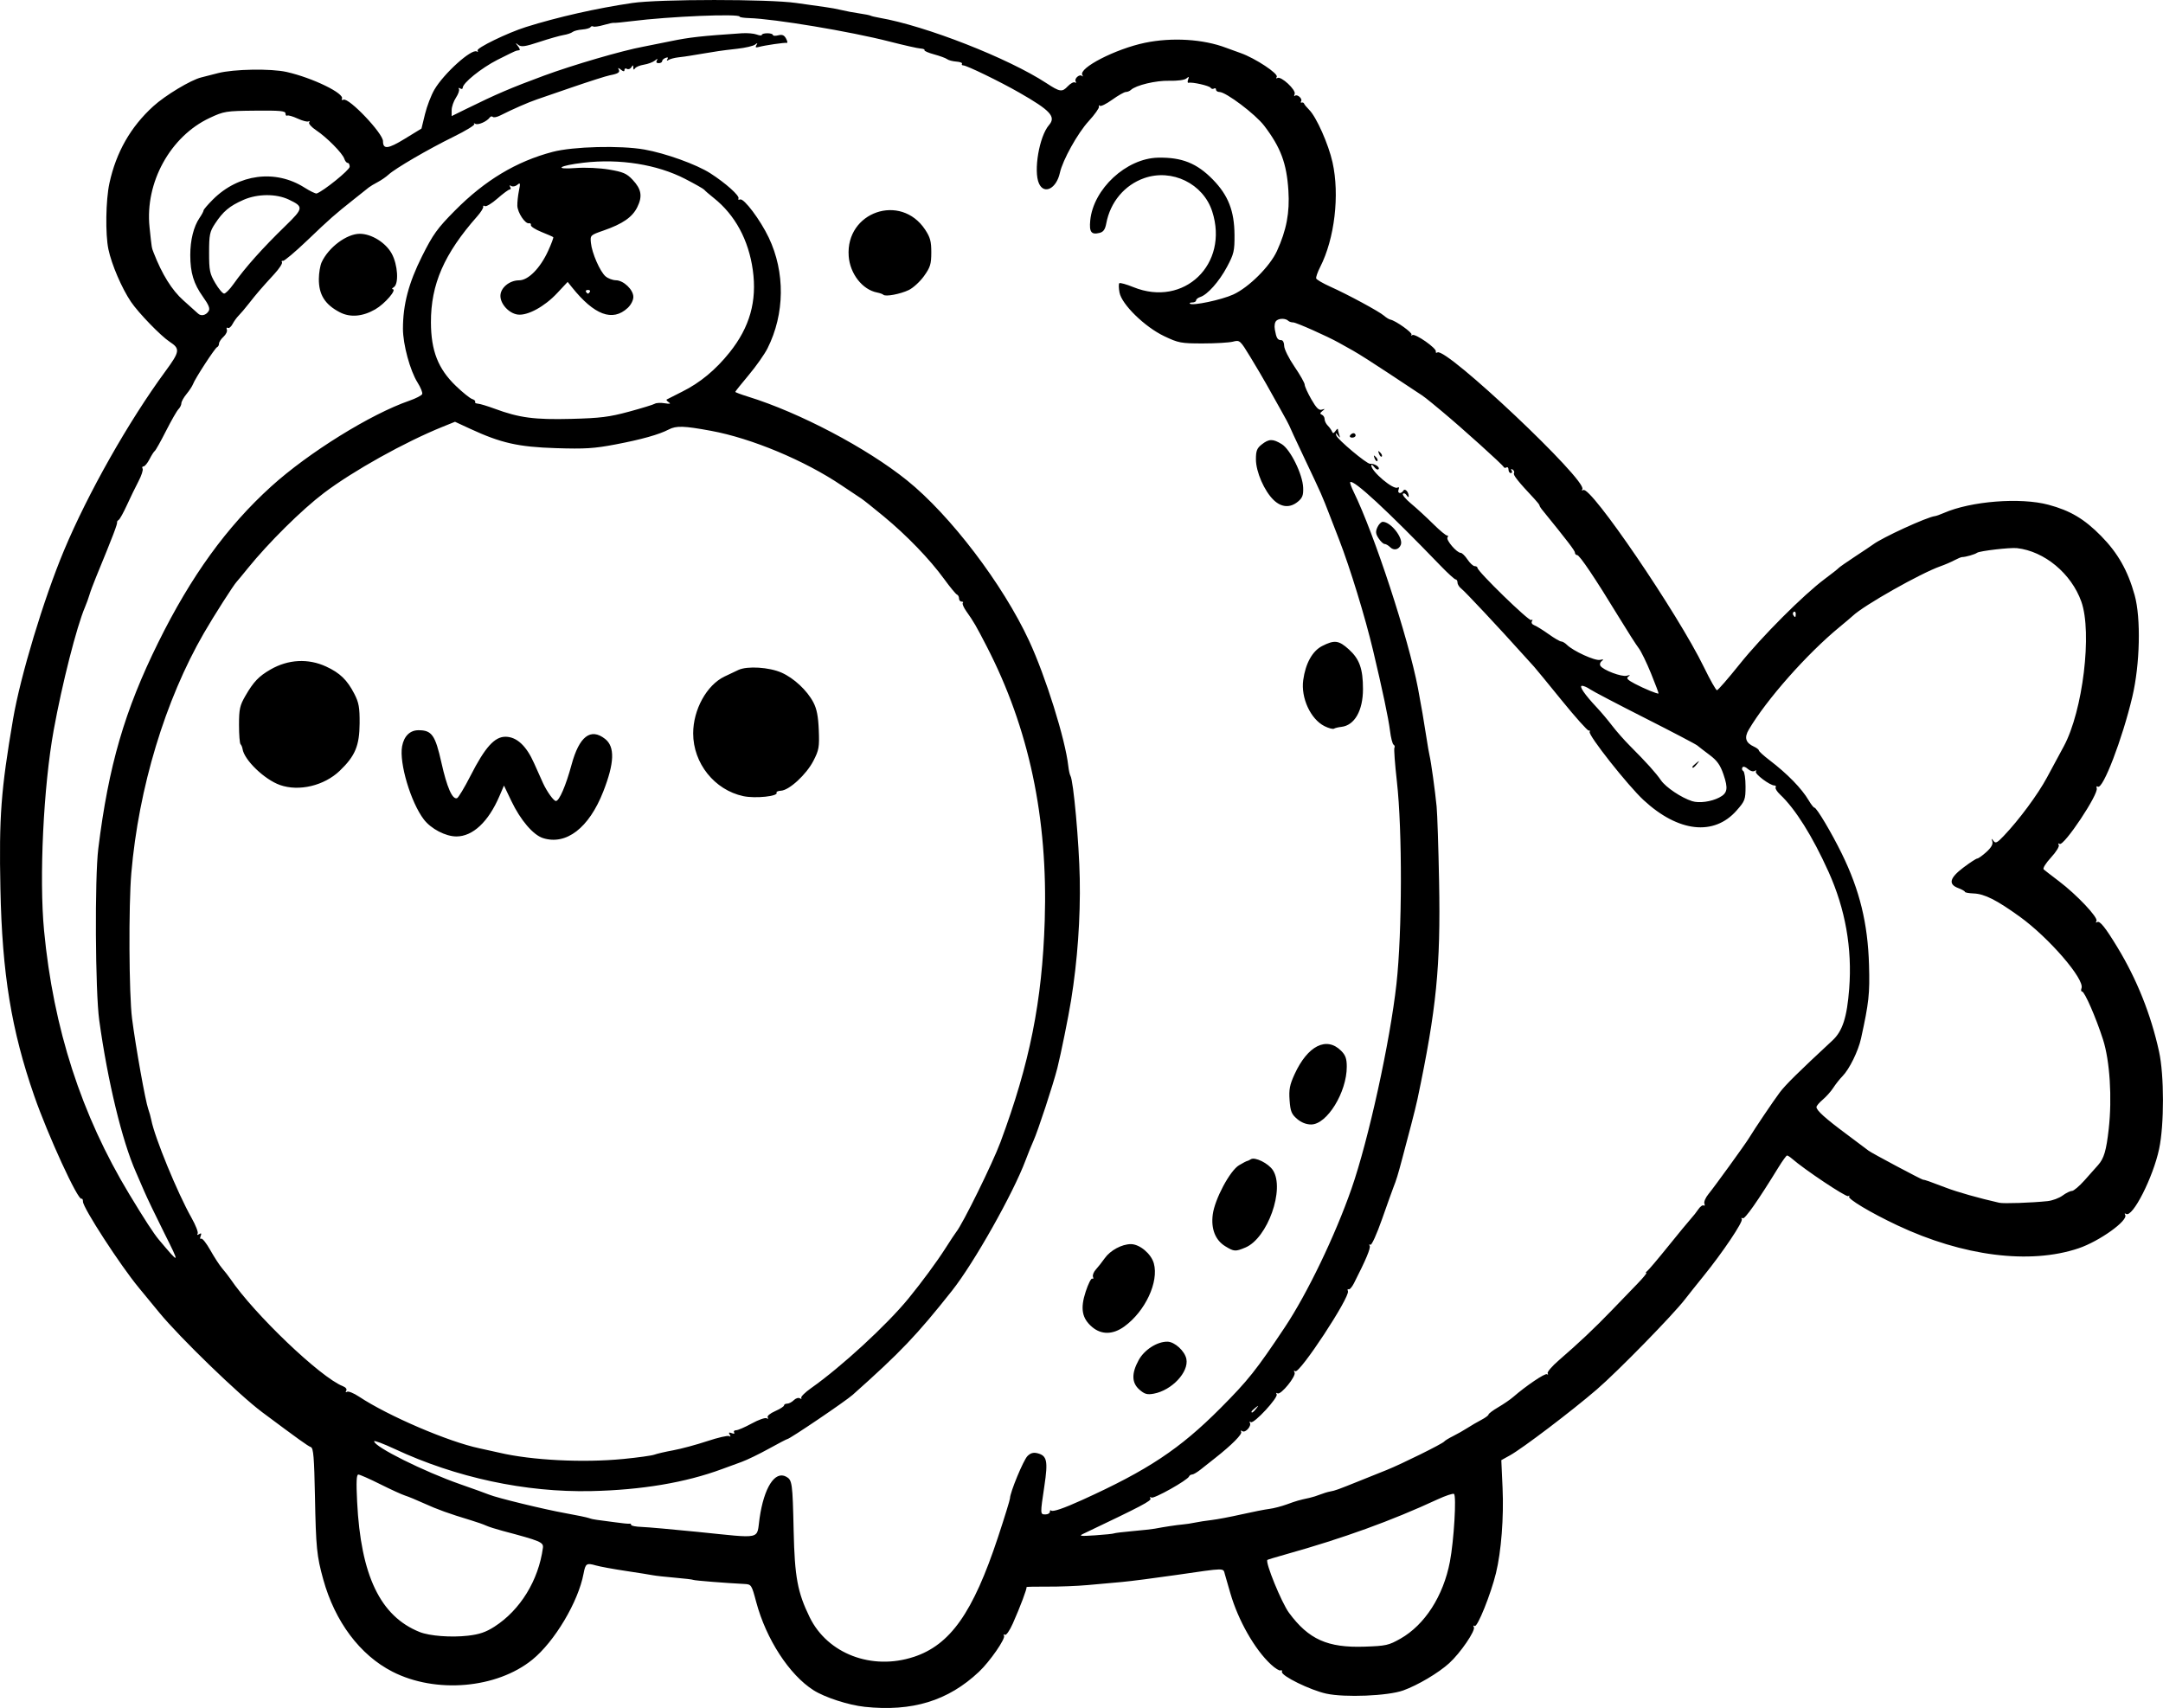 <?xml version="1.0" encoding="UTF-8" standalone="no"?>
<!-- Created with Inkscape (http://www.inkscape.org/) -->

<svg
   width="258.314mm"
   height="203.963mm"
   viewBox="0 0 258.314 203.963"
   version="1.1"
   id="svg1"
   xml:space="preserve"
   xmlns="http://www.w3.org/2000/svg"
   xmlns:svg="http://www.w3.org/2000/svg"><defs
     id="defs1"><clipPath
       clipPathUnits="userSpaceOnUse"
       id="clipPath415"><path
         id="path416"
         style="fill:#ff0000;fill-opacity:1;fill-rule:nonzero;stroke:none;stroke-width:0.265"
         d="m 193.414,-378.487 v 200.332 H 414.19 V -378.487 Z m 125.185,115.62 c 0.029,-0.001 0.058,-0.001 0.086,0 0.222,0.009 0.396,0.099 0.532,0.23 0.096,-0.026 0.189,-0.042 0.278,-0.046 0.944,-0.045 1.456,1.103 0.352,2.26 -0.768,0.805 -1.597,1.548 -2.421,2.295 -1.376,1.232 -2.746,2.472 -4.103,3.726 -0.664,0.607 -0.348,0.315 -0.948,0.875 -0.276,0.258 -0.549,0.422 -0.804,0.514 -0.316,0.278 -0.615,0.575 -0.936,0.848 -0.891,0.739 -1.764,1.501 -2.603,2.299 -0.648,0.638 -1.27,1.301 -1.93,1.928 -0.383,0.356 -0.796,0.675 -1.199,1.007 -0.03,0.443 -0.372,0.942 -1.123,1.287 -0.697,0.32 -1.402,0.626 -2.091,0.963 -0.796,0.395 -1.593,0.788 -2.409,1.139 -2.043,0.881 -2.873,-1.197 -0.835,-2.087 0.008,-0.003 0.016,-0.007 0.024,-0.011 0.164,-0.132 0.362,-0.257 0.608,-0.362 0.158,-0.068 0.314,-0.14 0.47,-0.21 0.472,-0.241 0.936,-0.496 1.405,-0.744 0.634,-0.35 1.261,-0.72 1.85,-1.142 0.618,-0.45 1.19,-0.957 1.753,-1.473 0.66,-0.626 1.28,-1.292 1.931,-1.928 0.87,-0.825 1.771,-1.616 2.694,-2.38 0.99,-0.842 1.963,-1.707 2.894,-2.614 0.015,-0.188 0.058,-0.387 0.171,-0.598 -0.698,-0.318 -0.808,-1.351 0.349,-2.168 0.93,-0.656 0.456,-0.33 1.422,-0.976 1.026,-0.667 2.077,-1.301 3.163,-1.868 0.493,-0.515 1.006,-0.75 1.42,-0.766 z m 6.408,0.61 c 0.546,0.023 0.894,0.542 0.762,1.324 0.153,0.156 0.266,0.389 0.346,0.667 0.061,-0.009 0.123,-0.016 0.184,-0.016 0.795,0 1.58,0.786 1.563,2.36 -0.009,0.792 0.123,1.575 0.263,2.352 0.255,1.178 0.522,2.355 0.792,3.53 0.562,0.299 1.026,1.032 1.065,2.202 0.035,1.063 0.136,2.123 0.21,3.184 0.036,0.154 0.072,0.308 0.109,0.462 0.258,1.152 0.528,2.301 0.771,3.457 0.197,0.917 0.393,1.834 0.581,2.753 0.096,0.537 0.18,1.076 0.262,1.615 0.368,2.429 -1.468,3.251 -2.514,2.015 -0.791,0.066 -1.648,-0.65 -1.781,-2.216 -0.09,-1.063 -0.181,-2.127 -0.27,-3.191 -0.535,0.708 -1.449,0.755 -2.084,0.041 0.022,0.885 0.011,1.772 0.052,2.657 0.143,3.143 -3.033,3.287 -3.175,0.144 -0.037,-0.821 -0.064,-1.641 -0.085,-2.462 -0.066,0.18 -0.05,0.141 -0.146,0.406 -1.078,2.956 -4.064,1.866 -2.986,-1.089 0.79,-2.165 0.392,-1.064 1.193,-3.305 0.666,-1.943 1.362,-3.904 1.737,-5.929 -0.058,-0.708 -0.139,-1.413 -0.261,-2.114 -0.074,-0.429 -0.079,-0.812 -0.032,-1.146 -0.733,-0.047 -1.215,-0.931 -0.519,-2.121 0.476,-0.813 0.939,-1.634 1.398,-2.457 0.367,-0.666 0.748,-1.328 1.096,-2.003 0.414,-0.803 0.994,-1.138 1.472,-1.117 z m 83.173,12.255 h 5.3e-4 5.3e-4 c 0.698,0.004 1.457,0.611 1.771,1.951 0.137,0.583 0.211,1.178 0.269,1.773 0.047,0.521 0.068,1.043 0.082,1.565 0.012,0.62 0.024,1.24 0,1.859 -0.042,0.571 -0.084,1.141 -0.112,1.713 -0.006,0.559 -0.064,1.114 -0.155,1.666 -0.006,0.038 -0.022,0.074 -0.029,0.113 0.102,0.334 0.159,0.733 0.138,1.216 -0.034,0.804 -0.253,1.584 -0.471,2.353 -0.256,0.836 -0.509,1.673 -0.781,2.504 -0.256,0.754 -0.529,1.503 -0.815,2.246 -0.248,0.701 -0.553,1.38 -0.859,2.057 -0.246,0.509 -0.502,1.013 -0.726,1.533 -0.231,0.557 -0.5,1.096 -0.778,1.63 -0.321,0.604 -0.657,1.198 -0.994,1.793 -0.313,0.52 -0.632,1.035 -0.958,1.547 -0.233,0.545 -0.461,1.092 -0.713,1.629 -0.524,1.183 -1.17,2.302 -1.836,3.409 -0.256,0.425 -0.526,0.841 -0.8,1.254 -0.099,0.199 -0.181,0.405 -0.286,0.602 -0.493,0.895 -1.076,1.738 -1.669,2.569 -0.629,0.861 -1.337,1.654 -2.074,2.422 -0.622,0.606 -1.248,1.208 -1.868,1.815 -0.002,0.003 -0.005,0.007 -0.007,0.01 -0.239,0.308 -0.488,0.546 -0.737,0.723 -0.742,0.737 -1.489,1.468 -2.207,2.228 -0.589,0.648 -1.197,1.278 -1.797,1.917 -1.055,1.123 -2.145,1.17 -2.734,0.661 -0.372,0.369 -0.742,0.739 -1.12,1.102 -0.431,0.395 -0.883,0.763 -1.351,1.109 -0.109,0.099 -0.216,0.2 -0.326,0.299 -1.426,1.256 -2.955,2.382 -4.536,3.432 -0.942,0.623 -1.892,1.236 -2.865,1.81 -0.726,0.414 -1.496,0.727 -2.299,0.95 -0.988,0.231 -2.003,0.298 -3.014,0.352 -0.908,0.039 -1.816,0.044 -2.722,0.1 -0.788,0.054 -1.576,0.074 -2.362,0.148 -0.324,0.032 -0.648,0.059 -0.973,0.086 -1.374,0.114 -2.196,-0.431 -2.422,-1.101 -1.25,0.205 -2.498,0.427 -3.754,0.592 -2.835,0.262 -5.685,0.38 -8.529,0.18 -1.846,-0.131 -3.714,-0.229 -5.522,-0.653 -2.038,0.037 -4.076,0.052 -6.114,0.013 -2.052,-0.059 -4.109,-0.1 -6.149,-0.339 -0.569,-0.067 -1.023,-0.227 -1.367,-0.441 -1.147,0.008 -1.89,-1.325 -0.719,-3.033 0.569,-0.83 1.159,-1.645 1.732,-2.473 0.92,-1.364 1.822,-2.74 2.666,-4.153 0.564,-0.939 1.118,-1.905 1.595,-2.885 0.603,-1.237 1.485,-1.807 2.191,-1.81 0.908,-0.004 1.526,0.928 0.893,2.581 -0.505,1.317 -1.23,2.542 -1.953,3.749 -0.873,1.46 -1.806,2.883 -2.756,4.294 -0.069,0.099 -0.139,0.198 -0.208,0.297 0.267,-0.098 0.575,-0.169 0.929,-0.203 2.699,-0.255 5.408,-0.384 8.115,-0.516 3.692,-0.167 7.383,-0.354 11.075,-0.529 0.098,-0.005 0.193,-0.006 0.286,-0.004 1.934,0.035 2.58,1.406 1.859,2.338 0.222,0.144 0.371,0.324 0.486,0.515 0.399,-0.031 0.798,-0.057 1.197,-0.095 2.205,-0.297 4.398,-0.679 6.592,-1.045 1.826,-0.302 3.642,-0.656 5.448,-1.059 1.185,-0.253 2.352,-0.574 3.521,-0.891 0.214,-0.33 0.542,-0.66 1.008,-0.959 2.032,-1.304 4.072,-2.597 6.128,-3.863 1.424,-0.88 2.861,-1.748 4.198,-2.759 0.575,-0.435 1.132,-0.673 1.623,-0.759 0.257,-0.412 0.52,-0.82 0.785,-1.227 0.423,-0.674 0.869,-1.332 1.298,-2.002 0.281,-0.407 0.542,-0.829 0.792,-1.256 0.597,-1.017 1.357,-1.426 1.989,-1.396 0.088,0.004 0.154,0.053 0.235,0.075 1.041,-1.307 2.093,-2.604 3.17,-3.882 1.092,-1.316 2.23,-2.613 3.167,-4.047 0.49,-0.75 1.062,-1.176 1.593,-1.34 0.207,-0.473 0.415,-0.946 0.623,-1.42 0.297,-0.7 0.616,-1.391 0.946,-2.075 0.271,-0.485 0.527,-0.98 0.748,-1.49 0.016,-0.04 0.028,-0.081 0.044,-0.12 0.225,-0.595 0.447,-1.191 0.693,-1.778 0.174,-0.392 0.347,-0.785 0.523,-1.177 0.081,-0.218 0.157,-0.437 0.241,-0.654 0.245,-0.701 0.501,-1.399 0.749,-2.099 0.233,-0.641 0.487,-1.273 0.736,-1.908 0.14,-0.402 0.285,-0.802 0.429,-1.202 0.11,-0.406 0.218,-0.813 0.274,-1.231 0.094,-0.567 0.177,-1.136 0.303,-1.697 0.097,-0.587 0.205,-1.174 0.205,-1.771 0.012,-0.461 10e-4,-0.92 -0.066,-1.378 -0.085,-0.585 -0.035,-1.064 0.093,-1.452 -0.01,-0.195 -0.013,-0.39 -0.03,-0.584 -0.041,-0.438 -0.093,-0.876 -0.189,-1.306 h -5.3e-4 c -0.382,-1.727 0.413,-2.725 1.31,-2.722 z m -92.665,4.052 c 1.48,0.002 2.088,1.784 0.205,3.207 -0.692,0.523 -1.379,1.053 -2.099,1.537 -1.117,0.729 -2.257,1.42 -3.415,2.08 0.032,0.208 0.049,0.529 0.062,0.912 1.312,1.226 1.161,1.353 0.15,1.836 -0.051,0.024 -0.083,0.038 -0.131,0.06 -0.034,0.183 -0.293,0.216 -0.546,0.254 -0.271,0.123 -0.543,0.245 -0.907,0.408 -1.954,0.876 -3.899,1.786 -5.772,2.827 2.609,-0.862 5.203,-1.778 7.743,-2.826 1.719,-0.697 3.428,-1.513 5.259,-1.866 0.29,-0.056 0.555,-0.08 0.796,-0.077 2.331,0.025 2.366,2.549 -0.402,3.231 -1.539,0.38 -2.993,1.063 -4.458,1.657 -2.627,1.084 -5.31,2.029 -8.008,2.921 -1.247,0.383 -2.484,0.798 -3.708,1.246 -1.459,0.535 -2.457,0.075 -2.746,-0.655 -2.401,1.951 -4.631,0.181 -2.507,-1.964 -0.624,0.277 -1.25,0.546 -1.88,0.808 -0.07,0.048 -0.132,0.076 -0.186,0.077 -0.239,0.099 -0.475,0.203 -0.715,0.299 -0.604,-0.153 -1.637,0.139 -1.811,-0.459 -0.643,-2.207 0.65,-2.589 1.838,-3.163 0.403,-0.195 0.807,-0.386 1.21,-0.579 1.959,-0.937 0.904,-0.423 2.947,-1.434 2.65,-1.334 5.303,-2.66 7.941,-4.017 1.098,-0.901 2.211,-1.784 3.35,-2.632 0.952,-0.702 1.914,-1.393 2.918,-2.021 0.583,-0.365 1.123,-0.524 1.583,-0.532 0.283,-0.005 0.534,0.049 0.748,0.145 0.274,-0.206 0.555,-0.403 0.829,-0.61 0.627,-0.474 1.218,-0.672 1.712,-0.671 z m 11.179,22.28 c 0.732,-0.04 1.506,0.614 1.702,2.075 0.1,0.747 0.137,1.498 0.146,2.251 0.584,-0.916 1.157,-1.84 1.786,-2.725 0.626,-0.882 1.322,-1.236 1.894,-1.214 1.093,0.042 1.74,1.453 0.605,3.178 -0.195,0.296 -0.39,0.591 -0.584,0.886 0.147,0.169 0.236,0.402 0.291,0.662 0.63,0.309 0.993,1.196 0.546,2.531 -0.491,1.466 -0.971,2.936 -1.435,4.411 -0.104,0.328 -0.208,0.657 -0.312,0.985 -0.711,2.244 -2.586,2.271 -3.087,0.886 -0.715,0.227 -1.411,-0.113 -1.655,-0.885 -0.745,1.14 -1.492,2.279 -2.236,3.42 -1.719,2.635 -4.38,0.899 -2.662,-1.736 1.174,-1.801 2.341,-3.607 3.529,-5.398 0.126,-0.189 0.36,-0.542 0.543,-0.814 -0.274,-0.399 -0.449,-0.978 -0.434,-1.739 0.028,-1.375 0.086,-2.758 -0.062,-4.128 -0.181,-1.662 0.595,-2.598 1.425,-2.644 z m -58.075,6.879 c 0.502,-7.9e-4 0.964,0.304 1.203,0.867 0.284,-0.323 0.634,-0.506 0.993,-0.506 0.794,0 1.592,0.787 1.601,2.36 0.006,0.975 -0.079,1.947 -0.145,2.919 -0.213,3.139 -3.384,2.924 -3.171,-0.215 0.018,-0.273 0.023,-0.548 0.042,-0.821 -1.178,1.691 -3.333,0.669 -2.572,-1.931 0.072,-0.245 0.148,-0.49 0.213,-0.737 0.348,-1.332 1.131,-1.935 1.836,-1.936 z m 9.724,1.391 c 0.906,0.029 1.679,1.055 1.221,2.764 -0.109,0.408 -0.303,0.783 -0.505,1.151 -1.515,2.757 -4.36,1.164 -2.773,-1.553 0.088,-0.15 0.178,-0.301 0.222,-0.471 0.346,-1.332 1.131,-1.913 1.835,-1.891 z m 49.973,7.283 c 0.985,0.016 1.616,1.072 0.783,2.744 -0.752,1.511 -1.893,2.799 -2.995,4.064 -1.128,1.258 -2.353,2.424 -3.586,3.577 -1.151,1.076 -2.27,1.03 -2.811,0.447 -0.181,0.141 -0.363,0.281 -0.544,0.421 -0.09,0.494 -0.391,1.048 -0.972,1.585 -1.192,1.105 -2.463,2.122 -3.739,3.127 -1.24,0.992 -2.548,1.892 -3.864,2.779 -1.531,1.032 -2.773,0.55 -3.013,-0.379 -0.759,0.393 -1.529,0.762 -2.337,1.038 -2.977,1.019 -3.684,-1.895 -0.77,-3.084 0.465,-0.19 0.919,-0.403 1.367,-0.626 0.084,-0.072 0.133,-0.147 0.23,-0.218 1.628,-1.176 3.259,-2.349 4.957,-3.424 0.735,-0.459 1.478,-0.908 2.221,-1.356 1.472,-1.186 2.952,-2.362 4.405,-3.572 1.604,-1.376 3.248,-2.724 4.679,-4.284 0.665,-0.725 1.358,-1.026 1.932,-1.027 0.336,-5.3e-4 0.63,0.104 0.856,0.286 0.347,-0.229 0.681,-0.396 0.976,-0.454 0.017,-0.029 0.041,-0.053 0.058,-0.082 0.653,-1.099 1.494,-1.575 2.168,-1.564 z m -46.173,3.273 c 0.732,-0.013 1.466,0.671 1.574,2.142 0.05,0.683 0.12,1.361 0.282,2.028 0.742,3.057 -2.388,3.794 -3.094,0.728 -0.175,-0.76 -0.295,-1.527 -0.334,-2.306 -0.085,-1.669 0.743,-2.577 1.573,-2.592 z" /></clipPath><clipPath
       clipPathUnits="userSpaceOnUse"
       id="clipPath466"><path
         id="path467"
         style="fill:#ff0000;fill-opacity:1;fill-rule:nonzero;stroke:none;stroke-width:0.265"
         d="m 189.639,-381.081 v 221.896 h 202.976 v -221.896 z m 32.426,48.156 c 2.224,-0.071 2.295,2.176 0.071,2.246 l -0.949,0.03 c -1.193,0.047 -2.386,0.102 -3.574,0.219 -2.214,0.218 -2.387,-2.023 -0.173,-2.241 1.216,-0.119 2.438,-0.175 3.659,-0.223 0.322,-0.01 0.644,-0.021 0.965,-0.031 z m 118.92,15.325 c 0.215,-0.006 0.457,0.022 0.726,0.093 1.092,0.291 2.208,0.472 3.321,0.665 1.191,-0.039 2.383,-0.044 3.575,-0.056 0.285,-0.003 0.57,-0.005 0.855,-0.008 2.225,-0.02 2.245,2.228 0.02,2.247 l -0.852,0.008 c -0.879,0.009 -1.758,0.015 -2.637,0.033 -0.281,0.085 -0.61,0.127 -1.027,0.054 -0.037,-0.007 -0.074,-0.016 -0.111,-0.022 -0.13,0.005 -0.26,0.007 -0.39,0.013 -0.618,0.026 -1.078,-0.128 -1.374,-0.366 -0.624,-0.119 -1.253,-0.211 -1.868,-0.374 -1.882,-0.499 -1.743,-2.242 -0.239,-2.287 z m 21.866,17.458 c 0.182,0.002 0.363,0.006 0.545,0.012 1.069,0.044 2.117,0.251 3.157,0.487 0.962,0.246 1.908,0.55 2.855,0.848 0.852,0.291 1.706,0.573 2.564,0.844 0.769,0.225 1.546,0.421 2.323,0.616 0.561,0.141 1.112,0.319 1.671,0.463 0.321,0.106 0.649,0.176 0.979,0.244 0.34,0.066 0.671,0.17 1,0.278 0.068,0.027 0.135,0.054 0.203,0.081 2.065,0.828 1.091,3.121 -0.871,2.072 -0.011,-0.006 -0.023,-0.012 -0.035,-0.018 -0.249,-0.082 -0.498,-0.164 -0.756,-0.212 -0.365,-0.076 -0.73,-0.153 -1.085,-0.269 -0.554,-0.144 -1.099,-0.316 -1.654,-0.458 -0.821,-0.206 -1.642,-0.413 -2.454,-0.653 -0.857,-0.271 -1.711,-0.551 -2.562,-0.843 -0.889,-0.28 -1.776,-0.565 -2.678,-0.8 -0.905,-0.206 -1.815,-0.393 -2.745,-0.433 -0.623,-0.025 -1.245,-0.012 -1.867,0.039 -2.217,0.183 -2.44,-2.042 -0.224,-2.236 0.543,-0.048 1.087,-0.066 1.632,-0.061 z m -1.904,27.529 c 0.635,0.009 1.245,0.177 1.848,0.375 1.225,0.5 2.376,1.166 3.522,1.823 0.999,0.592 1.97,1.23 2.948,1.856 0.711,0.452 1.431,0.888 2.131,1.357 0.398,0.279 0.204,0.142 0.582,0.408 1.819,1.28 0.526,3.119 -1.293,1.838 -0.362,-0.255 -0.183,-0.129 -0.539,-0.379 -0.687,-0.46 -1.395,-0.886 -2.092,-1.331 -0.947,-0.606 -1.886,-1.224 -2.853,-1.798 -1.019,-0.584 -2.041,-1.174 -3.12,-1.642 -0.46,-0.158 -0.916,-0.293 -1.408,-0.252 -2.217,0.184 -2.221,-2.113 0,-2.247 0.092,-0.006 0.183,-0.008 0.273,-0.006 z m -0.573,11.317 c 0.453,-0.019 1.015,0.259 1.492,0.943 0.516,0.741 1.156,1.389 1.761,2.057 0.695,0.743 1.317,1.547 1.906,2.376 1.094,1.54 -0.065,2.69 -1.226,1.898 -0.419,0.289 -1.128,0.237 -1.848,-0.453 -0.346,-0.332 -0.697,-0.659 -1.064,-0.969 -0.488,-0.402 -0.976,-0.82 -1.539,-1.114 -1.603,-0.836 -1.347,-2.3 -0.114,-2.314 0.153,-0.002 0.322,0.02 0.504,0.067 -0.108,-0.146 -0.234,-0.28 -0.332,-0.433 -0.749,-1.172 -0.296,-2.027 0.459,-2.058 z m -24.395,34.343 c 0.989,0.002 1.447,1.091 0.252,2.153 -1.08,0.96 -2.376,1.633 -3.645,2.304 -1.967,1.04 -3.018,-0.949 -1.05,-1.987 1.073,-0.566 2.166,-1.129 3.105,-1.906 0.482,-0.399 0.95,-0.565 1.337,-0.564 z m 10.502,15.056 c 0.335,-0.011 0.699,0.184 0.996,0.577 0.694,0.262 1.171,0.841 1.609,1.418 0.402,0.519 0.72,1.093 1.043,1.662 0.247,0.423 0.483,0.854 0.703,1.292 0.194,0.392 0.381,0.787 0.561,1.185 0.154,0.335 0.247,0.694 0.392,1.032 0.154,0.376 0.318,0.747 0.452,1.131 0.137,0.393 0.256,0.793 0.391,1.187 0.135,0.359 0.26,0.724 0.368,1.092 0.091,0.282 0.199,0.559 0.303,0.836 0.071,0.216 0.188,0.404 0.299,0.599 0.126,0.215 0.254,0.429 0.397,0.634 0.183,0.248 0.317,0.526 0.471,0.792 0.195,0.319 0.344,0.655 0.452,1.013 0.123,0.321 0.184,0.66 0.23,0.999 0.022,0.326 0.075,0.646 0.132,0.967 0.073,0.485 0.149,0.97 0.205,1.457 0.054,0.537 0.119,1.072 0.162,1.61 0.039,0.435 0.11,0.865 0.177,1.296 0.081,0.344 0.147,0.691 0.195,1.041 0.043,0.362 0.059,0.726 0.069,1.09 0.04,0.42 0.072,0.84 0.093,1.261 0.024,0.531 0.031,1.062 0.037,1.593 0.005,0.563 -0.029,1.126 -0.079,1.686 -0.051,0.555 -0.152,1.104 -0.267,1.648 -0.13,0.6 -0.358,1.171 -0.579,1.742 -0.208,0.555 -0.389,1.119 -0.565,1.685 -0.138,0.4 -0.255,0.807 -0.349,1.22 -0.498,2.168 -2.695,1.659 -2.19,-0.507 0.079,-0.338 0.183,-0.669 0.285,-1.001 -0.194,-0.191 -0.314,-0.513 -0.382,-0.896 -0.382,0.087 -0.788,-0.002 -1.206,-0.409 -0.171,-0.167 -0.191,-0.439 -0.287,-0.658 -0.004,-0.116 -0.007,-0.233 -0.01,-0.349 -0.035,-1.245 0.785,-0.379 1.451,0.24 0.01,-0.334 0.019,-0.669 0.027,-1.003 -0.068,-0.014 -0.144,-0.027 -0.232,-0.039 -0.132,-0.018 -0.241,1.8e-4 -0.325,0.029 -0.008,0.007 -0.016,0.015 -0.024,0.022 -0.227,0.196 -0.188,0.051 0.024,-0.022 0.077,-0.068 0.15,-0.141 0.225,-0.211 0.116,-0.117 0.232,-0.235 0.346,-0.353 0.001,-0.052 0.003,-0.103 0.004,-0.155 0.018,-1.535 -0.013,-3.071 -0.031,-4.606 -0.035,-1.817 -0.086,-3.633 -0.206,-5.447 -0.088,-1.2 -0.143,-2.418 -0.456,-3.585 -0.216,-0.808 -0.095,-1.444 0.181,-1.814 -0.142,-0.253 -0.284,-0.505 -0.381,-0.779 -0.124,-0.333 -0.254,-0.664 -0.358,-1.004 -0.093,-0.333 -0.215,-0.659 -0.333,-0.983 -0.08,-0.233 -0.156,-0.467 -0.232,-0.701 -0.022,1.47 -1.692,1.723 -2.262,-0.112 -0.495,-1.593 -0.247,-0.785 -0.743,-2.424 -0.517,-1.684 -1.028,-3.37 -1.566,-5.048 -0.382,-1.192 0.134,-1.908 0.78,-1.93 z m 41.837,10.034 c 0.562,0.001 1.122,0.558 1.12,1.671 -1.4e-4,0.068 1.3e-4,0.136 0,0.204 -0.001,0.516 -0.002,1.032 -0.008,1.548 -0.007,0.6 -0.017,1.201 -0.052,1.801 -0.048,0.727 -0.107,1.458 -0.291,2.165 -0.208,0.656 -0.505,1.265 -0.968,1.783 -0.394,0.43 -0.826,0.824 -1.311,1.151 -0.482,0.329 -0.969,0.655 -1.49,0.917 -0.623,0.272 -1.269,0.487 -1.959,0.47 -0.552,-0.02 -1.103,-0.075 -1.648,-0.172 -2.191,-0.389 -1.756,-2.553 0.441,-2.203 0.422,0.067 0.848,0.12 1.276,0.13 0.351,-7.9e-4 0.67,-0.14 0.984,-0.281 0.389,-0.218 0.761,-0.465 1.129,-0.716 0.332,-0.231 0.643,-0.494 0.908,-0.799 0.235,-0.273 0.393,-0.586 0.487,-0.931 0.123,-0.545 0.163,-1.104 0.199,-1.66 0.031,-0.56 0.04,-1.12 0.046,-1.681 0.005,-0.509 0.007,-1.018 0.008,-1.527 v -0.203 c 0.002,-1.113 0.565,-1.668 1.127,-1.667 z" /></clipPath><clipPath
       clipPathUnits="userSpaceOnUse"
       id="clipPath477"><path
         id="path478"
         style="fill:#ff0000;fill-opacity:1;fill-rule:nonzero;stroke:none;stroke-width:0.265"
         d="m 166.261,-357.83 v 149.824 h 187.289 v -149.824 z m 35.148,74.609 c 1.38,0.015 2.225,1.481 1.063,3.854 -1.038,2.119 -2.834,3.736 -4.622,5.219 l -1.115,0.833 c -3.565,2.663 -6.259,-0.959 -2.683,-3.607 l 0.944,-0.699 c 1.226,-0.995 2.446,-2.073 3.303,-3.416 0.972,-1.524 2.166,-2.194 3.11,-2.184 z m 4.08,0.111 c 0.372,-0.045 1.1,1.562 1.99,2.394 0.325,0.081 0.664,0.24 0.999,0.483 0.385,-0.021 0.784,-0.283 1.189,-0.965 0.009,-0.015 0.051,-0.119 0.103,-0.067 0.081,0.083 0.126,0.195 0.201,0.284 0.153,0.181 0.319,0.352 0.482,0.525 0.841,0.892 0.803,0.838 1.717,1.738 1.262,1.262 0.645,0.642 1.852,1.859 3.074,3.098 0.063,6.167 -3.011,3.305 -0.875,0.803 -2.537,0.66 -3.932,-1.219 -0.471,-0.635 -0.959,-1.264 -1.303,-1.981 -0.658,-1.371 -0.647,-2.473 -0.258,-3.175 -0.139,-0.369 -0.255,-0.75 -0.309,-1.161 -0.032,-0.246 0.006,-0.496 0.009,-0.745 h -5.2e-4 c 0.01,-0.904 0.106,-1.256 0.272,-1.276 z" /></clipPath><clipPath
       clipPathUnits="userSpaceOnUse"
       id="clipPath484"><path
         id="path485"
         style="fill:#ff0000;fill-opacity:1;fill-rule:nonzero;stroke:none;stroke-width:0.265"
         d="m 176.1,-387.884 v 228.434 h 199.078 v -228.434 z m 101.577,158.962 c 3.29,0.049 4.385,3.826 0.158,6.336 -2.311,1.372 -4.871,2.198 -7.438,2.936 -1.548,0.387 -3.106,0.734 -4.658,1.105 -6.12,1.463 -7.598,-4.721 -1.477,-6.183 1.462,-0.349 2.928,-0.68 4.389,-1.034 2,-0.567 3.998,-1.181 5.815,-2.215 1.197,-0.681 2.29,-0.959 3.211,-0.945 z m -65.574,27.794 c 0.788,-0.012 1.728,0.199 2.792,0.708 1.257,0.602 2.527,1.171 3.797,1.744 5.736,2.588 3.122,8.383 -2.614,5.794 -1.144,-0.516 -2.302,-1.006 -3.415,-1.586 -4.535,-2.361 -3.974,-6.608 -0.56,-6.661 z" /></clipPath><clipPath
       clipPathUnits="userSpaceOnUse"
       id="clipPath507"><path
         id="path508"
         style="fill:#ff0000;fill-opacity:1;fill-rule:nonzero;stroke:none;stroke-width:0.265"
         d="m 206.099,-418.087 v 247.842 h 215.29 v -247.842 z m 208.756,165.24 c 1.547,-0.003 2.969,1.561 2.8,4.703 -0.118,2.196 -0.653,4.349 -1.195,6.471 -0.661,2.498 -1.464,4.95 -2.335,7.381 -0.433,1.207 -1,2.359 -1.549,3.516 -0.446,0.94 -0.985,1.573 -1.546,2.078 -0.1,0.241 -0.203,0.482 -0.302,0.723 -1.174,2.954 -2.453,5.865 -3.762,8.761 -0.159,0.353 -0.36,0.58 -0.541,0.87 -0.061,0.191 -0.178,0.401 -0.261,0.599 0.862,1.048 0.803,2.93 -0.984,5.056 -1.416,1.684 -3.146,3.071 -4.865,4.432 l -0.883,0.656 c -3.608,2.679 -6.572,0.83 -6.129,-1.806 -1.273,0.366 -2.553,0.709 -3.818,1.104 -0.039,1.246 -0.934,2.684 -2.981,3.756 -0.5,0.262 -1,0.524 -1.501,0.786 -2.415,1.212 -4.844,2.42 -7.45,3.172 -5.768,1.663 -7.69,-3.796 -2.608,-5.818 -0.35,-1.42 0.484,-3.241 3.117,-4.392 2.222,-0.972 4.46,-1.907 6.754,-2.697 3.207,-1.071 6.448,-2.037 9.721,-2.886 0.761,-0.197 1.456,-0.275 2.077,-0.257 0.442,0.013 0.845,0.077 1.209,0.178 0.38,-0.527 0.242,-0.34 0.691,-0.949 0.622,-0.873 1.263,-1.735 1.776,-2.679 0.212,-0.39 0.436,-0.736 0.669,-1.041 0.083,-0.24 0.098,-0.451 0.212,-0.703 1.28,-2.83 2.529,-5.675 3.676,-8.561 1.026,-2.494 2.09,-4.979 2.91,-7.551 0.464,-1.456 1.159,-2.517 1.924,-3.205 0.21,-0.699 0.43,-1.395 0.618,-2.101 0.414,-1.611 0.819,-3.237 0.996,-4.894 0.336,-3.128 2.009,-4.699 3.556,-4.703 z" /></clipPath><clipPath
       clipPathUnits="userSpaceOnUse"
       id="clipPath521"><path
         id="path522"
         style="fill:#ff0000;fill-opacity:1;fill-rule:nonzero;stroke:none;stroke-width:0.265"
         d="m 75.264,-410.475 v 216.904 H 258.979 v -216.904 z m 126.087,48.274 c 3.272,-0.058 4.469,3.101 1.895,5.296 0.47,1.385 -0.23,3.281 -2.758,4.652 -2.077,1.127 -4.201,2.181 -6.137,3.546 -4.994,3.52 -8.841,-0.829 -4.459,-4.55 -0.474,-1.231 0.051,-2.981 2.155,-4.571 1.464,-1.107 3.058,-2.02 4.683,-2.867 1.432,-0.67 0.712,-0.354 2.16,-0.949 0.909,-0.374 1.736,-0.544 2.46,-0.557 z m -30.467,68.021 c 2.809,-0.018 3.832,3.647 0.227,6.694 -1.379,1.166 -2.848,2.213 -4.345,3.22 -1.019,0.737 -0.495,0.365 -1.573,1.114 -5.168,3.591 -8.796,-1.637 -3.624,-5.222 1.043,-0.723 0.491,-0.334 1.655,-1.17 1.507,-1.008 2.947,-2.099 4.361,-3.231 1.228,-0.983 2.363,-1.399 3.299,-1.405 z" /></clipPath><clipPath
       clipPathUnits="userSpaceOnUse"
       id="clipPath611"><path
         id="path612"
         style="fill:#ff0000;fill-opacity:1;fill-rule:nonzero;stroke:none;stroke-width:0.265"
         d="m 90.901,-436.178 v 237.61 H 336.5 v -237.61 z m 166.978,59.768 c 1.149,0.044 2.482,0.858 3.587,2.717 0.965,1.623 1.758,3.334 2.473,5.079 0.186,0.321 0.379,0.624 0.537,1.021 0.796,2.004 1.68,3.972 2.564,5.938 1.449,3.224 0.233,5.388 -1.549,5.711 -1.509,0.728 -3.695,-0.147 -4.821,-3.259 l -0.813,-2.247 c -1.082,-2.959 -2.138,-5.959 -3.68,-8.718 -2.014,-3.605 -0.492,-6.327 1.702,-6.243 z m -81.346,4.066 c 0.058,-0.001 0.117,10e-4 0.176,0.004 1.291,0.073 2.696,1.203 3.459,3.643 0.542,1.733 0.56,3.533 0.501,5.328 -0.207,6.289 -6.602,6.061 -6.353,-0.227 0.041,-1.038 0.091,-2.074 -0.179,-3.091 -0.929,-3.498 0.585,-5.624 2.396,-5.657 z m -20.035,23.616 c 1.812,0.058 3.328,2.102 2.369,5.509 -0.757,2.689 -1.569,5.363 -2.279,8.067 -0.143,0.589 -0.287,1.178 -0.43,1.767 -1.489,6.114 -7.668,4.607 -6.176,-1.506 0.153,-0.626 0.306,-1.252 0.458,-1.878 0.723,-2.747 1.548,-5.463 2.315,-8.196 0.744,-2.651 2.333,-3.807 3.743,-3.763 z m 109.96,0.823 c 1.468,-0.025 2.941,1.342 3.158,4.283 0.492,6.658 -0.364,13.322 -1.124,19.927 -0.72,6.251 -7.036,5.524 -6.315,-0.728 0.011,-0.091 0.018,-0.183 0.029,-0.274 -0.639,-0.66 -1.171,-1.659 -1.458,-3.031 -0.808,-3.859 -1.572,-7.726 -2.3,-11.6 -0.653,-3.479 1.027,-5.422 2.828,-5.356 0.735,0.027 1.488,0.392 2.114,1.119 0.133,-2.757 1.561,-4.315 3.067,-4.341 z m 7.858,12.076 c 1.168,0.033 2.537,0.826 3.689,2.657 0.711,1.13 1.306,2.326 1.904,3.517 2.823,5.624 -2.868,8.475 -5.683,2.847 -0.479,-0.959 -0.957,-1.92 -1.51,-2.839 -2.13,-3.538 -0.63,-6.245 1.6,-6.183 z m -117.602,29.075 c 1.586,-10e-5 3.127,1.572 3.043,4.718 -0.034,1.285 0.004,2.561 0.193,3.833 0.924,6.225 -5.443,7.124 -6.294,0.889 -0.214,-1.568 -0.304,-3.139 -0.255,-4.722 0.098,-3.145 1.728,-4.717 3.313,-4.718 z m 93.831,39.073 h 5.3e-4 c 0.814,-0.006 1.208,0.839 0.363,2.029 -0.186,0.261 -0.422,0.48 -0.637,0.716 -0.194,0.202 -0.371,0.419 -0.547,0.637 -0.222,0.308 -0.48,0.586 -0.757,0.844 -0.103,0.107 -0.239,0.171 -0.355,0.261 -0.003,0.015 -0.006,0.03 -0.009,0.046 -0.115,0.521 -0.226,1.043 -0.338,1.565 -0.094,0.436 -0.258,0.766 -0.455,0.997 0.085,0.152 0.169,0.303 0.254,0.455 0.047,-0.009 0.095,-0.015 0.145,-0.017 0.296,-0.009 0.616,0.188 0.924,0.492 0.143,-0.365 0.454,-0.581 0.834,-0.559 0.373,0.021 0.811,0.271 1.219,0.835 0.773,1.07 1.328,2.278 1.884,3.47 0.205,0.44 0.268,0.829 0.232,1.147 0.483,1.861 -1.327,2.503 -2.069,0.787 -0.408,0.293 -1.036,0.189 -1.563,-0.452 -0.409,0.157 -0.848,-0.034 -1.124,-0.49 0.107,0.409 0.209,0.819 0.309,1.229 0.082,0.312 0.162,0.625 0.241,0.938 0.541,2.158 -1.64,2.705 -2.18,0.546 -0.08,-0.319 -0.163,-0.637 -0.245,-0.956 -0.214,-0.886 -0.437,-1.77 -0.709,-2.64 -0.035,-0.115 -0.085,-0.224 -0.121,-0.338 -0.219,-0.139 -0.44,-0.346 -0.648,-0.633 -0.119,-0.165 -0.253,-0.326 -0.374,-0.486 -0.773,-1.021 -0.802,-1.928 -0.354,-2.252 -0.046,-0.091 -0.086,-0.185 -0.134,-0.275 -0.314,-0.682 -0.57,-1.41 -0.327,-2.162 0.177,-0.517 0.43,-0.992 0.824,-1.379 0.342,-0.327 0.718,-0.613 1.109,-0.878 0.345,-0.215 0.703,-0.41 1.074,-0.576 0.156,-0.082 0.306,-0.186 0.435,-0.333 0.202,-0.177 0.37,-0.388 0.53,-0.603 0.205,-0.253 0.412,-0.504 0.637,-0.74 0.138,-0.151 0.28,-0.299 0.424,-0.444 0.538,-0.543 1.08,-0.78 1.506,-0.783 z m -2.277,11.749 -5.3e-4,5.3e-4 c 0.006,0.019 0.012,0.039 0.018,0.058 -5.3e-4,-0.022 -0.009,-0.035 -0.009,-0.057 -0.003,-10e-4 -0.005,-10e-4 -0.008,-0.002 z m -61.167,9.475 c 2.111,-0.044 3.649,2.374 1.863,5.878 -0.838,1.645 -1.242,3.478 -1.702,5.258 -1.575,6.092 -7.734,4.497 -6.154,-1.594 0.573,-2.21 1.116,-4.467 2.17,-6.506 1.084,-2.096 2.556,-3.009 3.823,-3.035 z m 55.141,13.2 c 0.435,-0.004 0.942,0.311 1.32,1.055 0.529,1.042 0.868,2.165 1.215,3.277 0.35,1.146 0.593,2.321 0.84,3.493 0.305,1.448 -0.565,2.136 -1.317,1.796 0.006,0.028 0.014,0.056 0.02,0.083 0.067,0.364 0.134,0.728 0.202,1.091 1.141,6.188 -5.122,7.338 -6.252,1.148 -0.058,-0.315 -0.115,-0.63 -0.173,-0.945 -0.263,-1.275 -0.574,-2.537 -0.944,-3.782 -1.177,-3.958 -0.642,-6.71 1.025,-6.787 0.873,-0.04 2.058,0.654 3.47,2.292 0.189,0.22 0.315,0.474 0.476,0.71 -0.154,-0.436 -0.324,-0.867 -0.526,-1.284 -0.606,-1.252 -0.08,-2.14 0.645,-2.146 z" /></clipPath><clipPath
       clipPathUnits="userSpaceOnUse"
       id="clipPath626"><path
         id="path627"
         style="fill:#ff0000;fill-opacity:1;fill-rule:nonzero;stroke:none;stroke-width:0.265"
         d="m 330.726,-459.305 v 230.702 h 206.081 v -230.702 z m 169.952,10.687 c 1.124,0 2.257,1.113 2.276,3.337 0.013,1.449 -0.003,2.897 -0.053,4.346 -0.003,0.059 -0.003,0.036 -0.004,0.086 0.339,0.548 0.556,1.311 0.557,2.289 0,1.315 0.008,2.63 -0.022,3.944 -0.008,0.996 -0.087,1.987 -0.176,2.978 -0.401,4.432 -4.891,4.019 -4.476,-0.411 0.083,-0.889 0.152,-1.779 0.159,-2.673 0.018,-0.751 0.021,-1.503 0.022,-2.254 -0.405,-0.573 -0.659,-1.419 -0.613,-2.54 0.041,-1.029 0.021,-0.504 0.062,-1.576 0.05,-1.396 0.063,-2.791 0.051,-4.188 -0.019,-2.225 1.095,-3.337 2.218,-3.337 z m -135.666,5.289 c 1.114,2.9e-4 2.261,1.113 2.347,3.336 0.023,0.609 0.096,1.212 0.191,1.812 0.495,0.549 0.83,1.442 0.808,2.683 -0.022,1.281 0.033,2.56 0.083,3.84 0.03,0.756 0.056,1.512 0.081,2.269 0.148,4.447 -4.345,4.597 -4.493,0.149 -0.025,-0.748 -0.05,-1.496 -0.08,-2.244 -0.03,-0.778 -0.06,-1.555 -0.077,-2.333 -0.028,-0.103 -0.076,-0.17 -0.1,-0.279 -0.202,-0.931 -0.099,-0.451 -0.309,-1.442 -0.281,-1.472 -0.567,-2.951 -0.599,-4.455 -0.047,-2.224 1.034,-3.336 2.148,-3.336 z" /></clipPath><clipPath
       clipPathUnits="userSpaceOnUse"
       id="clipPath633"><path
         id="path634"
         style="fill:#ff0000;fill-opacity:1;fill-rule:nonzero;stroke:none;stroke-width:0.265"
         d="m 349.433,-440.119 v 239.077 h 215.84 v -239.077 z m 210.525,75.044 c 2.666,-0.064 3.951,2.519 2.036,4.924 2.629,1.066 2.552,4.68 -1.853,6.096 -2.42,0.778 -4.838,1.567 -7.292,2.233 -3.009,0.855 -6.021,1.698 -8.951,2.798 -5.891,2.213 -7.904,-3.825 -2.01,-6.03 1.468,-0.549 2.956,-1.034 4.452,-1.491 0.402,-0.682 1.062,-1.374 2.031,-2.013 2.319,-1.529 4.694,-2.976 7.023,-4.491 0.478,-0.309 0.955,-0.618 1.432,-0.927 1.156,-0.748 2.224,-1.077 3.132,-1.099 z" /></clipPath><clipPath
       clipPathUnits="userSpaceOnUse"
       id="clipPath695"><path
         id="path696"
         style="fill:#ff0000;fill-opacity:1;fill-rule:nonzero;stroke:none;stroke-width:0.265"
         d="m 305.523,-417.83 v 221.466 H 511.509 v -221.466 z m 5.648,169.94 h 5e-4 c 0.026,-0.003 0.051,10e-4 0.072,0.004 0.753,0.19 -1.275,5.221 2.112,3.957 0.01,-0.003 0.034,-0.022 0.031,-0.011 -0.028,0.087 -0.095,0.157 -0.131,0.24 -0.063,0.142 -0.098,0.299 -0.134,0.449 -6.1e-4,0.382 -0.054,0.767 -0.005,1.147 0.033,0.504 0.19,0.979 0.348,1.455 0.232,0.625 0.501,1.232 0.707,1.866 0.01,0.041 0.02,0.082 0.03,0.122 0.56,-0.003 1.224,0.155 1.97,0.525 2.77,1.375 5.471,2.888 8.223,4.303 3.644,1.913 7.396,3.602 11.173,5.232 2.525,1.09 2.766,3.039 1.642,3.975 1.916,0.52 1.895,0.515 5.566,1.457 0.682,0.175 1.174,0.45 1.588,0.755 0.343,-0.372 0.879,-0.656 1.565,-0.815 -0.163,-1.106 0.805,-2.278 3.048,-2.423 0.373,-0.024 0.747,-0.038 1.12,-0.041 0.539,-0.006 1.076,0.069 1.614,0.098 -0.655,-1.309 0.393,-3.035 3.147,-3.048 3.261,-0.016 6.512,0.287 9.752,0.628 4.425,0.465 3.954,4.937 -0.471,4.47 -1.305,-0.138 -2.611,-0.268 -3.92,-0.373 0.16,0.153 0.293,0.316 0.395,0.485 0.116,0.068 0.264,0.115 0.361,0.194 1.882,-0.017 3.764,-0.041 5.644,-0.125 0.139,-0.006 0.274,-0.008 0.405,-0.005 4.066,0.079 4.396,4.237 0.092,4.473 -0.504,0.028 -1.01,0.013 -1.515,0.03 -0.356,0.246 -0.791,0.466 -1.316,0.64 -1.706,0.566 -3.418,1.119 -5.089,1.787 -0.601,0.24 -1.149,0.355 -1.637,0.376 -0.03,0.007 -0.046,0.024 -0.077,0.03 -0.481,0.824 -1.678,1.377 -3.482,1.037 -0.38,-0.071 -0.76,-0.143 -1.14,-0.214 -1.001,-0.2 -1.997,-0.416 -2.996,-0.624 -0.512,-0.004 -1.025,-0.007 -1.538,-0.018 -2.937,-0.057 -5.877,-0.09 -8.808,-0.306 -1.798,-0.133 -2.865,-0.947 -3.207,-1.847 -0.699,-0.519 -0.939,-1.288 -0.692,-2.016 -0.049,-0.042 -0.096,-0.084 -0.142,-0.126 -0.748,-0.292 -1.496,-0.586 -2.246,-0.871 2.184,1.777 0.634,4.658 -2.941,3.433 -0.931,-0.319 -1.861,-0.641 -2.758,-1.048 -1.598,-0.711 -3.158,-1.499 -4.658,-2.4 -1.051,-0.638 -2.114,-1.256 -3.125,-1.958 -0.788,-0.549 -1.555,-1.129 -2.286,-1.752 -0.61,-0.547 -1.163,-1.147 -1.678,-1.784 -0.641,-0.702 -1.21,-1.462 -1.704,-2.275 -0.424,-0.678 -0.852,-1.355 -1.295,-2.021 -0.512,-0.765 -1.054,-1.512 -1.505,-2.315 -0.439,-0.81 -0.804,-1.653 -0.982,-2.563 -0.149,-0.575 -0.293,-1.151 -0.412,-1.733 -0.175,-0.617 -0.501,-1.184 -0.686,-1.798 -0.274,-0.826 -0.504,-1.666 -0.565,-2.538 -0.054,-0.899 -0.04,-1.807 0.158,-2.69 0.285,-0.971 0.683,-1.897 1.385,-2.645 0.498,-0.532 0.807,-0.763 0.993,-0.783 z m 148.089,26.608 c 0.994,-0.031 2.117,0.787 2.651,2.659 0.092,0.323 0.159,0.651 0.227,0.98 0.901,4.357 -3.525,5.263 -4.403,0.901 -0.044,-0.216 -0.087,-0.434 -0.146,-0.646 -0.672,-2.411 0.393,-3.854 1.671,-3.894 z m -81.089,2.002 c 1.064,-0.002 2.246,0.965 2.629,3.015 0.17,0.908 0.256,1.829 0.336,2.748 0.006,0.056 0.008,0.113 0.013,0.169 0.169,0.025 0.337,0.068 0.506,0.092 0.399,0.056 0.798,0.111 1.198,0.165 1.537,0.208 3.066,0.432 4.596,0.691 2.034,0.383 1.042,0.183 2.977,0.598 4.35,0.935 3.403,5.333 -0.946,4.394 -1.794,-0.388 -0.867,-0.199 -2.783,-0.561 -1.483,-0.252 -2.966,-0.468 -4.457,-0.67 -0.233,-0.032 -2.119,-0.284 -2.402,-0.357 -0.465,-0.12 -0.909,-0.309 -1.364,-0.463 -0.598,-0.449 -0.939,-0.613 -1.321,-1.313 -0.415,-0.76 -0.449,-1.531 -0.495,-2.359 -0.074,-0.863 -0.16,-1.725 -0.318,-2.578 -0.431,-2.324 0.625,-3.571 1.831,-3.573 z m 78.209,4.418 c 2.767,-0.041 3.425,3.155 -0.058,4.556 -0.818,0.329 -1.646,0.627 -2.472,0.935 -1.311,0.456 -2.612,0.942 -3.939,1.348 -1.55,0.451 -3.109,0.859 -4.688,1.198 -2.189,0.563 -4.377,1.143 -6.536,1.812 -1.573,0.522 -3.138,1.181 -4.8,1.339 -4.43,0.421 3.086,-1.289 0,-4.495 -0.007,-0.007 -0.028,-0.018 -0.019,-0.021 0.266,-0.094 0.547,-0.136 0.816,-0.219 0.868,-0.267 1.723,-0.584 2.585,-0.87 2.256,-0.704 4.544,-1.31 6.833,-1.9 1.533,-0.331 3.047,-0.723 4.552,-1.161 1.251,-0.388 2.481,-0.847 3.718,-1.277 0.755,-0.286 1.517,-0.554 2.265,-0.858 0.644,-0.262 1.229,-0.38 1.741,-0.388 z" /></clipPath><clipPath
       clipPathUnits="userSpaceOnUse"
       id="clipPath703"><path
         id="path704"
         style="fill:#ff0000;fill-opacity:1;fill-rule:nonzero;stroke:none;stroke-width:0.265"
         d="m 346.446,-432.009 v 203.361 H 525.564 V -432.009 Z m 141.68,57.18 c 1.524,-0.015 3.006,0.381 4.409,0.973 5.799,2.445 3.084,8.606 -2.558,5.819 -0.518,-0.256 -1.044,-0.362 -1.607,-0.467 -6.186,-1.157 -7.167,-5.735 -0.899,-6.293 0.219,-0.019 0.438,-0.03 0.655,-0.032 z m -126.21,20.929 c 2.281,0.07 3.653,2.833 1.214,6.165 -0.606,0.827 -1.256,1.626 -1.767,2.518 -3.132,5.458 -8.574,2.193 -5.451,-3.27 0.607,-1.061 1.369,-2.018 2.088,-3.001 1.277,-1.746 2.721,-2.448 3.916,-2.411 z" /></clipPath><clipPath
       clipPathUnits="userSpaceOnUse"
       id="clipPath754"><path
         id="path755"
         style="fill:#ff0000;fill-opacity:1;fill-rule:nonzero;stroke:none;stroke-width:0.265"
         d="m 427.575,-519.289 v 255.088 h 193.786 v -255.088 z m 65.925,53.448 c 0.052,-0.002 0.104,-0.001 0.157,5.3e-4 1.478,0.052 3.061,1.48 3.508,4.396 0.244,1.592 0.769,3.126 1.238,4.662 1.835,6.019 -4.246,7.873 -6.08,1.854 -0.595,-1.952 -1.246,-3.906 -1.488,-5.941 -0.383,-3.216 1.052,-4.922 2.665,-4.972 z m 52.989,2.966 c 0.818,0.014 1.771,0.249 2.825,0.78 1.986,1.001 3.616,2.548 5.196,4.083 4.511,4.387 0.053,8.955 -4.44,4.549 -1.103,-1.082 -2.223,-2.213 -3.598,-2.947 -4.511,-2.407 -3.525,-6.525 0.018,-6.466 z m 16.279,10.556 v 5.3e-4 c 0.955,0.029 2.047,0.503 3.07,1.528 1.135,10e-4 2.506,0.601 3.829,2.044 0.582,0.635 1.178,1.255 1.75,1.901 1.831,2.067 1.924,4.03 1.115,5.195 0.367,0.131 0.75,0.3 1.148,0.514 1.088,0.586 2.133,1.233 3.131,1.961 5.083,3.71 1.227,8.916 -3.783,5.108 -0.691,-0.525 -1.439,-0.951 -2.191,-1.384 -1.823,-1.05 -2.728,-2.367 -2.918,-3.543 -1.282,0.095 -2.815,-0.725 -3.961,-2.903 -0.404,-0.768 -0.189,-0.373 -0.648,-1.183 -0.674,-1.151 -1.304,-2.329 -2.056,-3.433 -2.214,-3.251 -0.902,-5.692 1.266,-5.802 0.081,-0.004 0.164,-0.005 0.248,-0.003 z m -102.01,46.038 c 0.073,-0.002 0.146,-0.002 0.217,0 2.516,0.082 3.811,3.066 0.826,6.197 -2.103,2.206 -4.239,4.381 -6.367,6.563 -0.396,0.395 -0.792,0.79 -1.188,1.184 -1.905,1.9 -3.771,2.107 -4.987,1.44 0.494,0.899 0.717,2.173 0.442,3.788 -0.398,2.339 -0.974,4.636 -1.597,6.924 -0.433,1.492 -0.914,2.969 -1.41,4.442 -0.496,1.471 -1.238,2.447 -2.042,3.006 0.093,0.328 0.17,0.682 0.226,1.063 0.19,1.297 0.57,2.554 0.929,3.811 1.729,6.051 -4.384,7.796 -6.112,1.746 -0.438,-1.535 -0.885,-3.073 -1.109,-4.658 -0.365,-2.581 0.496,-4.247 1.695,-4.869 0.014,-0.64 0.125,-1.345 0.391,-2.131 0.457,-1.353 0.898,-2.711 1.3,-4.081 0.586,-2.147 1.126,-4.301 1.496,-6.498 0.457,-2.715 1.91,-4.003 3.31,-4.074 0.489,-0.025 0.97,0.104 1.402,0.367 -0.52,-1.22 -0.218,-2.989 1.577,-4.777 0.375,-0.374 0.75,-0.748 1.125,-1.121 2.069,-2.121 4.143,-4.238 6.192,-6.377 1.275,-1.331 2.582,-1.908 3.682,-1.945 z m 121.154,0.812 c 1.491,-0.084 3.102,1.216 3.534,4.134 0.193,1.307 0.777,2.502 1.519,3.581 3.566,5.185 -1.89,8.788 -5.305,3.503 -1.175,-1.819 -2.137,-3.783 -2.469,-5.946 -0.507,-3.304 1.031,-5.176 2.721,-5.27 z m 12.527,22.25 c 1.498,0.049 3.057,1.481 3.374,4.413 0.215,1.99 0.405,3.983 0.582,5.976 0.102,1.2 0.17,2.403 0.237,3.605 0.034,0.603 -0.042,1.102 -0.121,1.596 0.443,0.772 0.717,1.84 0.697,3.205 -0.029,1.916 -0.546,3.772 -1.068,5.601 -0.45,1.577 -1.203,2.598 -2.034,3.176 -0.006,0.016 -0.011,0.032 -0.018,0.048 -0.432,1.092 -1.052,2.096 -1.631,3.113 -0.035,0.061 -0.077,0.089 -0.112,0.148 0.056,1.171 -0.552,2.611 -2.115,3.977 -0.318,0.278 -0.656,0.53 -0.978,0.804 -4.795,4.075 -8.921,-0.838 -4.088,-4.868 0.316,-0.264 0.639,-0.517 0.952,-0.783 0.097,-0.74 0.309,-1.534 0.816,-2.424 0.413,-0.725 0.858,-1.437 1.203,-2.198 0.526,-1.162 1.178,-2.001 1.865,-2.552 0.018,-0.07 0.009,-0.124 0.029,-0.195 0.364,-1.256 0.755,-2.529 0.821,-3.844 0.03,-0.607 0.116,-1.155 0.244,-1.645 -0.416,-0.721 -0.744,-1.603 -0.81,-2.803 -0.063,-1.133 -0.127,-2.266 -0.222,-3.397 -0.176,-1.989 -0.366,-3.978 -0.581,-5.963 -0.359,-3.324 1.259,-5.044 2.956,-4.988 z" /></clipPath><clipPath
       clipPathUnits="userSpaceOnUse"
       id="clipPath769"><path
         id="path770"
         style="fill:#ff0000;fill-opacity:1;fill-rule:nonzero;stroke:none;stroke-width:0.265"
         d="m 423.3,-511.529 v 255.671 h 262.521 v -255.671 z m 198.877,17.684 c 1.016,-0.047 2.24,0.284 3.549,1.157 1.061,0.707 1.932,1.628 2.729,2.612 3.958,4.892 -1.226,8.985 -4.988,3.941 -0.431,-0.578 -0.946,-1.075 -1.555,-1.467 -3.968,-2.556 -2.784,-6.101 0.265,-6.242 z m 1.881,11.922 c 1.535,-0.069 7.249,5.702 6.225,0.893 -0.045,-0.211 -0.09,-0.421 -0.135,-0.631 -0.009,-0.05 -0.074,-0.165 -0.026,-0.149 0.103,0.033 0.156,0.149 0.239,0.217 0.097,0.079 0.198,0.152 0.3,0.224 0.319,0.225 0.478,0.314 0.821,0.523 0.643,0.402 1.256,0.847 1.868,1.294 5.078,3.717 1.304,8.857 -3.762,5.124 -0.48,-0.354 -0.962,-0.706 -1.467,-1.023 -1.374,-0.866 -2.901,-1.886 -3.665,-3.381 -0.209,-0.409 -0.311,-0.865 -0.466,-1.298 -0.465,-1.296 -0.362,-1.773 0.068,-1.793 z m -60.107,30.364 c 1.306,-10e-4 2.55,0.417 3.713,1.04 2.507,1.342 0.868,2.913 -1.129,4.089 1.744,2.332 -0.308,5.442 -4.828,4.22 -0.598,-0.162 -1.212,-0.3 -1.809,-0.443 -5.927,-1.425 -6.267,-6.385 -0.57,-6.373 0.184,2.7e-4 0.374,0.006 0.57,0.017 0.189,0.011 0.373,0.056 0.561,0.078 0.165,-1.256 0.894,-2.297 2.576,-2.556 0.308,-0.047 0.613,-0.07 0.914,-0.07 z" /></clipPath></defs><g
     id="layer1"
     transform="translate(-422.761,503.879)"><path
       style="fill:#000000"
       d="m 526.016,-300.057 c -1.918,-0.202 -4.747,-1.12 -6.099,-1.979 -2.891,-1.836 -5.662,-6.101 -6.847,-10.537 -0.554,-2.075 -0.578,-2.111 -1.432,-2.153 -2.285,-0.115 -5.949,-0.408 -6.08,-0.487 -0.081,-0.048 -1.065,-0.166 -2.185,-0.261 -1.121,-0.095 -2.312,-0.228 -2.646,-0.294 -0.334,-0.067 -1.803,-0.3 -3.265,-0.519 -1.461,-0.219 -3.056,-0.513 -3.543,-0.652 -1.115,-0.32 -1.238,-0.237 -1.467,0.983 -0.631,3.364 -3.462,8.117 -6.116,10.27 -4.258,3.454 -11.542,4.079 -16.712,1.432 -3.877,-1.984 -6.863,-5.969 -8.261,-11.023 -0.772,-2.791 -0.87,-3.773 -0.989,-9.915 -0.091,-4.66 -0.182,-5.761 -0.491,-5.879 -0.382,-0.147 -1.422,-0.893 -5.83,-4.181 -2.741,-2.045 -9.812,-8.89 -12.248,-11.855 -0.896,-1.091 -2.013,-2.448 -2.482,-3.015 -2.202,-2.661 -6.654,-9.526 -6.654,-10.259 0,-0.245 -0.076,-0.398 -0.169,-0.341 -0.414,0.256 -4.015,-7.577 -5.655,-12.3 -2.73,-7.861 -3.828,-14.586 -4.034,-24.698 -0.175,-8.632 0.058,-11.767 1.514,-20.308 0.869,-5.099 3.655,-14.323 6.07,-20.095 2.865,-6.848 7.716,-15.422 12.109,-21.404 1.749,-2.382 1.796,-2.702 0.511,-3.544 -1.055,-0.691 -3.727,-3.451 -4.615,-4.768 -1.095,-1.622 -2.31,-4.451 -2.691,-6.267 -0.379,-1.804 -0.318,-5.873 0.118,-7.884 0.803,-3.705 2.53,-6.736 5.242,-9.201 1.434,-1.304 4.468,-3.131 5.709,-3.438 0.234,-0.058 1.139,-0.29 2.012,-0.516 1.885,-0.488 6.329,-0.563 8.202,-0.14 3.118,0.705 6.985,2.589 6.598,3.214 -0.079,0.127 0.013,0.172 0.203,0.099 0.652,-0.25 4.708,4.017 4.708,4.953 0,1.005 0.595,0.941 2.587,-0.279 l 2.008,-1.229 0.42,-1.725 c 0.231,-0.949 0.737,-2.264 1.123,-2.924 1.142,-1.949 4.458,-4.93 5.065,-4.554 0.141,0.087 0.181,0.037 0.089,-0.112 -0.18,-0.291 3.571,-2.115 5.774,-2.809 3.762,-1.185 8.445,-2.243 12.7,-2.87 3.214,-0.473 16.35,-0.475 19.579,-0.002 1.31,0.192 2.857,0.409 3.44,0.484 0.582,0.074 1.475,0.238 1.984,0.364 0.509,0.126 1.459,0.305 2.111,0.398 0.652,0.093 1.257,0.214 1.345,0.268 0.088,0.054 0.567,0.169 1.064,0.255 5.51,0.954 15.395,4.825 19.954,7.815 1.59,1.043 1.859,1.083 2.524,0.375 0.328,-0.349 0.716,-0.56 0.863,-0.469 0.147,0.091 0.19,0.041 0.097,-0.11 -0.212,-0.343 0.454,-0.932 0.751,-0.664 0.119,0.108 0.136,0.055 0.037,-0.117 -0.475,-0.829 3.982,-3.119 7.484,-3.845 3.227,-0.669 6.957,-0.44 9.676,0.594 0.291,0.111 1.087,0.399 1.768,0.641 1.732,0.615 4.522,2.459 4.29,2.835 -0.106,0.172 -0.07,0.23 0.083,0.135 0.424,-0.262 2.244,1.423 2.058,1.907 -0.087,0.226 -0.073,0.327 0.03,0.223 0.252,-0.252 0.933,0.331 0.743,0.638 -0.082,0.133 -0.051,0.208 0.069,0.168 0.12,-0.04 0.248,0.017 0.284,0.126 0.036,0.109 0.313,0.445 0.615,0.747 0.862,0.862 2.3,4.1 2.781,6.261 0.867,3.899 0.253,9.113 -1.473,12.495 -0.311,0.609 -0.525,1.226 -0.477,1.372 0.048,0.145 0.799,0.583 1.669,0.974 2.12,0.952 5.858,2.972 6.431,3.476 0.254,0.223 0.598,0.433 0.763,0.466 0.64,0.127 2.697,1.597 2.516,1.798 -0.105,0.117 -0.059,0.136 0.103,0.044 0.359,-0.205 2.91,1.579 2.808,1.964 -0.04,0.151 0.046,0.202 0.191,0.112 1.034,-0.639 17.933,15.31 17.302,16.331 -0.096,0.156 -0.048,0.202 0.111,0.104 0.876,-0.542 11.307,14.768 14.41,21.15 0.737,1.516 1.438,2.756 1.557,2.756 0.12,0 1.338,-1.399 2.707,-3.109 2.637,-3.292 7.635,-8.297 10.166,-10.18 0.834,-0.621 1.577,-1.205 1.649,-1.299 0.073,-0.094 0.966,-0.718 1.984,-1.388 1.019,-0.669 1.971,-1.307 2.117,-1.418 1.09,-0.83 6.467,-3.296 7.408,-3.398 0.146,-0.016 0.622,-0.184 1.058,-0.375 3.245,-1.417 9.144,-1.881 12.498,-0.984 2.603,0.696 4.287,1.696 6.288,3.73 2.004,2.038 3.19,4.13 4.007,7.065 0.764,2.747 0.637,8.274 -0.28,12.148 -1.192,5.038 -3.515,11.092 -4.114,10.722 -0.149,-0.092 -0.209,-0.009 -0.135,0.185 0.26,0.678 -3.927,6.964 -4.432,6.652 -0.17,-0.105 -0.213,-0.056 -0.104,0.121 0.104,0.168 -0.304,0.829 -0.928,1.506 -0.631,0.684 -1.008,1.299 -0.871,1.419 0.133,0.116 0.956,0.752 1.829,1.413 2.126,1.609 4.715,4.354 4.474,4.744 -0.113,0.183 -0.075,0.236 0.095,0.131 0.304,-0.188 0.969,0.644 2.402,3.003 2.331,3.836 4.01,8.04 4.98,12.468 0.616,2.813 0.621,8.717 0.009,11.611 -0.721,3.408 -3.179,8.245 -3.948,7.769 -0.167,-0.103 -0.213,-0.056 -0.109,0.111 0.408,0.66 -3.067,3.154 -5.569,3.997 -5.816,1.959 -13.815,0.943 -21.648,-2.75 -3.189,-1.503 -5.988,-3.18 -5.75,-3.443 0.106,-0.118 0.056,-0.135 -0.113,-0.039 -0.252,0.144 -5.223,-3.172 -6.726,-4.487 -0.23,-0.201 -0.487,-0.365 -0.573,-0.365 -0.085,0 -0.539,0.625 -1.009,1.389 -2.502,4.068 -4.042,6.26 -4.289,6.108 -0.151,-0.094 -0.2,-0.048 -0.108,0.101 0.187,0.302 -2.294,3.996 -4.562,6.79 -0.812,1.001 -1.809,2.251 -2.215,2.778 -1.454,1.889 -8.043,8.624 -10.538,10.773 -2.983,2.569 -8.869,7.036 -10.361,7.864 l -1.042,0.578 0.149,3.307 c 0.159,3.529 -0.156,7.596 -0.788,10.186 -0.617,2.527 -2.222,6.51 -2.543,6.311 -0.167,-0.103 -0.207,-0.051 -0.098,0.126 0.243,0.394 -1.612,3.112 -2.948,4.32 -1.303,1.178 -3.745,2.623 -5.49,3.251 -1.819,0.654 -6.979,0.867 -9.195,0.379 -1.921,-0.423 -5.39,-2.127 -5.284,-2.595 0.04,-0.176 -0.032,-0.256 -0.16,-0.177 -0.128,0.079 -0.646,-0.24 -1.152,-0.708 -1.94,-1.797 -3.912,-5.26 -4.855,-8.524 -0.252,-0.873 -0.544,-1.885 -0.649,-2.249 -0.224,-0.777 0.194,-0.783 -5.825,0.088 -2.547,0.369 -5.464,0.744 -6.482,0.835 -1.019,0.09 -2.864,0.256 -4.101,0.369 -1.237,0.112 -3.4,0.195 -4.806,0.184 -1.406,-0.011 -2.522,0.015 -2.478,0.059 0.1,0.101 -0.753,2.372 -1.633,4.347 -0.38,0.853 -0.794,1.443 -0.947,1.348 -0.149,-0.092 -0.197,-0.046 -0.105,0.102 0.212,0.343 -1.691,3.09 -2.985,4.309 -3.688,3.476 -7.973,4.79 -13.669,4.188 z m 5.853,-5.953 c 4.381,-1.438 7.091,-5.281 10.07,-14.28 0.791,-2.391 1.439,-4.492 1.44,-4.668 0.002,-0.692 1.6,-4.553 2.084,-5.038 0.365,-0.365 0.708,-0.464 1.191,-0.343 1.146,0.288 1.28,0.916 0.832,3.909 -0.509,3.402 -0.509,3.398 0.126,3.398 0.291,0 0.529,-0.139 0.529,-0.309 0,-0.17 0.07,-0.238 0.156,-0.152 0.185,0.185 1.485,-0.258 3.68,-1.254 7.869,-3.567 11.68,-6.096 16.536,-10.973 3.301,-3.315 4.265,-4.527 7.692,-9.669 2.674,-4.014 5.995,-10.915 7.956,-16.536 2.028,-5.812 4.606,-17.555 5.372,-24.474 0.683,-6.164 0.707,-18.346 0.048,-24.17 -0.236,-2.088 -0.368,-3.896 -0.294,-4.017 0.075,-0.121 0.029,-0.286 -0.102,-0.367 -0.131,-0.081 -0.323,-0.833 -0.426,-1.672 -0.182,-1.469 -0.9,-4.874 -2.024,-9.595 -0.955,-4.01 -2.744,-9.843 -4.057,-13.229 -0.198,-0.509 -0.682,-1.759 -1.076,-2.778 -0.998,-2.58 -0.948,-2.467 -3.023,-6.846 -1.026,-2.164 -1.865,-3.969 -1.865,-4.011 0,-0.042 -0.459,-0.89 -1.019,-1.886 -0.561,-0.995 -1.317,-2.345 -1.681,-3 -0.364,-0.655 -1.228,-2.12 -1.92,-3.256 -1.236,-2.03 -1.272,-2.062 -2.089,-1.852 -0.457,0.117 -2.081,0.213 -3.609,0.213 -2.593,0 -2.9,-0.058 -4.599,-0.867 -2.324,-1.107 -5.073,-3.791 -5.34,-5.213 -0.099,-0.526 -0.11,-1.025 -0.025,-1.11 0.085,-0.085 0.843,0.125 1.685,0.467 6.04,2.453 11.445,-2.743 9.41,-9.046 -1.069,-3.309 -4.793,-5.132 -8.114,-3.973 -2.348,0.82 -4.057,2.856 -4.536,5.406 -0.136,0.726 -0.344,1.02 -0.8,1.135 -0.988,0.248 -1.249,-0.098 -1.116,-1.478 0.363,-3.773 4.307,-7.427 8.101,-7.505 2.839,-0.058 4.636,0.66 6.545,2.615 1.836,1.88 2.564,3.742 2.583,6.605 0.013,1.918 -0.071,2.276 -0.894,3.818 -0.938,1.757 -2.331,3.325 -3.198,3.601 -0.273,0.087 -0.496,0.269 -0.496,0.404 0,0.136 -0.198,0.247 -0.441,0.247 -0.243,0 -0.377,0.064 -0.298,0.143 0.286,0.286 3.774,-0.449 5.18,-1.092 1.855,-0.849 4.375,-3.357 5.214,-5.19 1.142,-2.495 1.538,-4.587 1.37,-7.222 -0.208,-3.249 -0.916,-5.148 -2.886,-7.736 -1.051,-1.38 -4.573,-4.038 -5.352,-4.038 -0.223,0 -0.406,-0.126 -0.406,-0.28 0,-0.154 -0.111,-0.212 -0.246,-0.128 -0.135,0.084 -0.315,0.042 -0.398,-0.094 -0.152,-0.246 -2.195,-0.709 -2.629,-0.595 -0.127,0.033 -0.154,-0.14 -0.06,-0.385 0.139,-0.363 0.101,-0.387 -0.211,-0.128 -0.222,0.185 -1.08,0.298 -2.057,0.272 -1.584,-0.042 -3.976,0.533 -4.572,1.1 -0.138,0.131 -0.406,0.239 -0.595,0.239 -0.189,0 -0.921,0.415 -1.627,0.922 -0.706,0.507 -1.371,0.835 -1.478,0.728 -0.107,-0.107 -0.155,-0.062 -0.106,0.101 0.049,0.162 -0.507,0.945 -1.235,1.739 -1.311,1.431 -3.097,4.64 -3.433,6.168 -0.413,1.879 -1.877,2.629 -2.493,1.277 -0.681,-1.495 0.03,-5.642 1.197,-6.987 0.862,-0.993 0.177,-1.741 -3.554,-3.873 -2.324,-1.329 -6.278,-3.25 -6.688,-3.25 -0.151,0 -0.22,-0.089 -0.153,-0.198 0.067,-0.109 -0.236,-0.224 -0.675,-0.256 -0.438,-0.032 -0.933,-0.162 -1.099,-0.29 -0.166,-0.128 -0.865,-0.384 -1.554,-0.571 -0.689,-0.186 -1.206,-0.413 -1.15,-0.504 0.056,-0.091 -0.154,-0.178 -0.468,-0.194 -0.314,-0.016 -1.999,-0.396 -3.745,-0.844 -4.636,-1.19 -13.699,-2.702 -16.735,-2.792 -0.618,-0.018 -1.124,-0.095 -1.124,-0.171 0,-0.381 -8.381,-0.031 -12.913,0.54 -1.063,0.134 -2.015,0.224 -2.117,0.2 -0.101,-0.024 -0.649,0.093 -1.218,0.259 -0.568,0.167 -1.126,0.246 -1.238,0.176 -0.113,-0.07 -0.264,-0.032 -0.335,0.084 -0.072,0.116 -0.519,0.241 -0.993,0.277 -0.474,0.036 -0.989,0.17 -1.145,0.298 -0.155,0.128 -0.639,0.291 -1.076,0.362 -0.437,0.072 -1.733,0.441 -2.882,0.82 -1.712,0.565 -2.165,0.629 -2.514,0.357 -0.377,-0.294 -0.384,-0.28 -0.062,0.131 0.2,0.255 0.289,0.478 0.198,0.496 -0.091,0.018 -0.256,0.048 -0.368,0.066 -0.112,0.018 -1.133,0.509 -2.27,1.091 -1.948,0.997 -4.142,2.768 -4.142,3.343 0,0.143 -0.137,0.175 -0.305,0.071 -0.168,-0.104 -0.234,-0.074 -0.147,0.067 0.087,0.141 -0.072,0.606 -0.354,1.033 -0.282,0.427 -0.513,1.098 -0.514,1.491 l -0.002,0.713 1.786,-0.879 c 3.554,-1.749 5.295,-2.494 9.226,-3.947 3.47,-1.282 9.381,-3.006 11.875,-3.463 0.437,-0.08 1.925,-0.379 3.307,-0.664 2.216,-0.457 3.612,-0.613 8.453,-0.94 0.647,-0.044 1.451,0.025 1.786,0.152 0.335,0.127 0.609,0.145 0.609,0.04 0,-0.106 0.298,-0.192 0.661,-0.192 0.364,0 0.661,0.092 0.661,0.203 0,0.112 0.288,0.131 0.64,0.043 0.48,-0.121 0.714,-0.022 0.937,0.396 0.164,0.306 0.203,0.534 0.088,0.507 -0.249,-0.058 -2.642,0.291 -3.352,0.489 -0.366,0.102 -0.439,0.044 -0.28,-0.221 0.169,-0.281 0.134,-0.294 -0.165,-0.06 -0.21,0.164 -1.155,0.385 -2.101,0.49 -0.946,0.105 -1.958,0.231 -2.249,0.28 -0.291,0.048 -1.065,0.173 -1.72,0.277 -0.655,0.104 -1.429,0.232 -1.72,0.284 -0.291,0.052 -0.9,0.136 -1.354,0.187 -0.454,0.051 -0.978,0.187 -1.165,0.303 -0.223,0.138 -0.276,0.106 -0.154,-0.092 0.121,-0.196 0.042,-0.247 -0.224,-0.145 -0.226,0.087 -0.411,0.264 -0.411,0.394 0,0.13 -0.186,0.236 -0.412,0.236 -0.26,0 -0.339,-0.123 -0.214,-0.331 0.143,-0.238 0.077,-0.232 -0.235,0.021 -0.239,0.193 -0.827,0.413 -1.308,0.489 -0.481,0.076 -0.961,0.275 -1.068,0.442 -0.132,0.207 -0.197,0.178 -0.202,-0.092 -0.007,-0.328 -0.048,-0.334 -0.239,-0.032 -0.127,0.201 -0.363,0.283 -0.525,0.183 -0.162,-0.1 -0.294,-0.041 -0.294,0.131 0,0.22 -0.132,0.206 -0.448,-0.051 -0.255,-0.207 -0.367,-0.229 -0.26,-0.051 0.225,0.375 -0.009,0.542 -1.034,0.738 -0.424,0.081 -2.498,0.742 -4.608,1.468 -2.11,0.726 -3.956,1.361 -4.101,1.411 -1.065,0.364 -2.908,1.172 -4.395,1.925 -0.38,0.192 -0.773,0.267 -0.874,0.166 -0.101,-0.101 -0.267,-0.068 -0.368,0.073 -0.341,0.476 -1.394,0.938 -1.716,0.753 -0.176,-0.101 -0.234,-0.089 -0.13,0.027 0.105,0.116 -1.015,0.802 -2.488,1.524 -3.005,1.474 -6.954,3.775 -7.756,4.519 -0.291,0.27 -0.875,0.672 -1.298,0.893 -0.423,0.221 -0.899,0.508 -1.058,0.637 -0.159,0.129 -0.944,0.753 -1.745,1.388 -2.356,1.868 -2.843,2.297 -5.605,4.936 -1.447,1.382 -2.751,2.481 -2.898,2.441 -0.147,-0.04 -0.2,0.036 -0.118,0.169 0.082,0.133 -0.328,0.761 -0.911,1.396 -1.529,1.665 -2.141,2.375 -3.036,3.522 -0.437,0.56 -0.986,1.209 -1.221,1.441 -0.235,0.233 -0.568,0.695 -0.741,1.026 -0.173,0.332 -0.425,0.534 -0.562,0.449 -0.137,-0.084 -0.186,0.009 -0.11,0.208 0.076,0.199 -0.104,0.58 -0.4,0.849 -0.296,0.268 -0.538,0.638 -0.538,0.821 0,0.184 -0.103,0.374 -0.229,0.422 -0.255,0.098 -2.641,3.762 -2.882,4.427 -0.085,0.233 -0.431,0.761 -0.77,1.172 -0.339,0.411 -0.616,0.909 -0.616,1.106 0,0.197 -0.156,0.515 -0.347,0.707 -0.191,0.192 -0.861,1.362 -1.488,2.599 -0.628,1.237 -1.229,2.308 -1.336,2.381 -0.107,0.073 -0.393,0.519 -0.635,0.992 -0.242,0.473 -0.564,0.86 -0.714,0.86 -0.15,0 -0.2,0.119 -0.11,0.264 0.09,0.145 -0.133,0.83 -0.495,1.521 -0.362,0.691 -0.985,1.971 -1.383,2.845 -0.399,0.873 -0.834,1.66 -0.967,1.749 -0.133,0.089 -0.224,0.208 -0.202,0.265 0.073,0.189 -0.478,1.631 -2.516,6.585 -0.329,0.8 -0.684,1.753 -0.788,2.117 -0.104,0.364 -0.342,1.019 -0.528,1.455 -0.996,2.329 -2.729,9.137 -3.737,14.684 -1.225,6.737 -1.751,17.665 -1.152,23.945 1.115,11.696 4.446,21.998 10.18,31.485 1.808,2.992 2.921,4.704 3.52,5.415 2.553,3.033 2.562,3.022 0.655,-0.785 -0.984,-1.965 -2.07,-4.227 -2.412,-5.027 -0.342,-0.8 -0.782,-1.817 -0.978,-2.259 -1.649,-3.722 -3.369,-10.843 -4.375,-18.114 -0.474,-3.425 -0.549,-16.988 -0.113,-20.505 1.225,-9.893 3.141,-16.482 7.155,-24.606 3.924,-7.943 8.188,-13.833 13.497,-18.644 4.448,-4.031 11.874,-8.639 16.49,-10.234 0.781,-0.27 1.474,-0.628 1.54,-0.797 0.066,-0.168 -0.184,-0.788 -0.556,-1.377 -0.892,-1.414 -1.743,-4.549 -1.743,-6.424 0,-2.884 0.679,-5.461 2.281,-8.658 1.314,-2.621 1.816,-3.319 3.912,-5.436 3.595,-3.631 7.343,-5.884 11.689,-7.026 2.443,-0.642 8.103,-0.787 10.958,-0.279 2.536,0.451 6.205,1.773 7.862,2.832 1.836,1.174 3.554,2.716 3.366,3.02 -0.079,0.128 0.011,0.178 0.201,0.11 0.455,-0.162 2.404,2.434 3.412,4.546 1.978,4.145 1.924,9.117 -0.143,13.233 -0.353,0.704 -1.364,2.139 -2.246,3.19 -0.882,1.051 -1.604,1.954 -1.604,2.008 0,0.054 0.685,0.31 1.521,0.569 6.14,1.898 14.181,6.132 18.984,9.995 5.18,4.168 11.445,12.399 14.585,19.165 1.976,4.257 4.329,11.776 4.679,14.952 0.056,0.504 0.171,1.03 0.257,1.169 0.359,0.581 1.029,7.968 1.112,12.265 0.092,4.723 -0.273,9.835 -1.037,14.552 -0.323,1.996 -1.213,6.39 -1.635,8.07 -0.479,1.91 -2.356,7.621 -2.87,8.731 -0.202,0.437 -0.618,1.466 -0.925,2.287 -1.477,3.954 -6.168,12.275 -8.781,15.573 -4.214,5.321 -6.163,7.364 -11.869,12.444 -0.867,0.772 -7.531,5.283 -7.805,5.283 -0.069,0 -1.064,0.519 -2.212,1.154 -1.148,0.635 -2.608,1.342 -3.245,1.572 -0.637,0.23 -1.694,0.616 -2.348,0.859 -4.354,1.612 -9.604,2.496 -15.61,2.627 -7.852,0.171 -16.139,-1.605 -23.482,-5.034 -1.346,-0.628 -2.447,-1.04 -2.447,-0.915 0,0.654 5.948,3.618 10.319,5.143 1.528,0.533 3.05,1.082 3.382,1.219 0.969,0.401 6.594,1.769 9.186,2.234 1.31,0.235 2.56,0.496 2.778,0.58 0.218,0.084 0.635,0.177 0.926,0.207 0.291,0.03 1.244,0.157 2.117,0.282 0.873,0.125 1.677,0.205 1.786,0.176 0.109,-0.029 0.199,0.037 0.2,0.147 8.2e-4,0.109 0.566,0.218 1.257,0.241 0.69,0.024 3.714,0.292 6.72,0.595 7.804,0.789 6.982,0.971 7.358,-1.63 0.529,-3.658 1.822,-5.69 3.164,-4.972 0.734,0.393 0.779,0.712 0.907,6.493 0.122,5.503 0.463,7.334 1.916,10.305 2.131,4.355 7.417,6.371 12.411,4.732 z M 558.853,-337.916 c -0.946,-0.814 -0.981,-1.943 -0.108,-3.541 0.675,-1.236 2.208,-2.219 3.436,-2.203 0.862,0.011 2.073,1.116 2.262,2.064 0.312,1.562 -1.738,3.746 -3.893,4.145 -0.78,0.145 -1.087,0.06 -1.698,-0.465 z m -5.657,-7.489 c -1.227,-1.033 -1.442,-2.209 -0.774,-4.242 0.304,-0.925 0.654,-1.618 0.778,-1.541 0.124,0.077 0.165,-0.019 0.091,-0.214 -0.075,-0.195 0.079,-0.588 0.341,-0.874 0.262,-0.286 0.739,-0.892 1.06,-1.347 0.662,-0.939 2.045,-1.686 3.122,-1.686 1.052,0 2.426,1.152 2.743,2.299 0.613,2.22 -1.027,5.726 -3.525,7.537 -1.353,0.981 -2.722,1.005 -3.835,0.069 z m 15.897,-9.647 c -1.194,-0.728 -1.726,-2.078 -1.499,-3.802 0.242,-1.833 2.05,-5.222 3.132,-5.87 0.456,-0.273 0.889,-0.501 0.962,-0.506 0.073,-0.005 0.276,-0.1 0.451,-0.212 0.493,-0.314 2.098,0.48 2.637,1.303 1.461,2.234 -0.633,8.129 -3.282,9.235 -1.198,0.501 -1.355,0.491 -2.402,-0.148 z m 8.565,-15.215 c -0.66,-0.568 -0.794,-0.903 -0.89,-2.225 -0.092,-1.279 0.013,-1.832 0.594,-3.101 1.563,-3.417 3.816,-4.551 5.565,-2.802 0.52,0.52 0.669,0.938 0.671,1.889 0.007,3.062 -2.363,6.91 -4.255,6.909 -0.589,-2.1e-4 -1.181,-0.235 -1.685,-0.669 z m 3.274,-46.901 c -1.655,-0.831 -2.827,-3.37 -2.536,-5.492 0.274,-1.998 1.096,-3.479 2.263,-4.074 1.471,-0.75 1.981,-0.686 3.185,0.401 1.274,1.151 1.69,2.32 1.689,4.745 -7.5e-4,2.573 -1.009,4.336 -2.579,4.509 -0.359,0.039 -0.758,0.137 -0.888,0.217 -0.13,0.08 -0.64,-0.058 -1.134,-0.306 z m -6.062,-26.996 c -1.113,-1.064 -2.118,-3.364 -2.121,-4.856 -0.002,-1.024 0.118,-1.332 0.695,-1.786 0.863,-0.679 1.322,-0.686 2.382,-0.04 1.036,0.631 2.502,3.605 2.564,5.199 0.035,0.895 -0.086,1.222 -0.617,1.664 -0.934,0.777 -1.968,0.713 -2.903,-0.18 z m -111.528,-22.424 c -1.781,-0.929 -2.52,-2.111 -2.502,-4.002 0.007,-0.698 0.155,-1.582 0.331,-1.965 0.819,-1.784 2.99,-3.406 4.558,-3.406 1.394,0 3.096,1.057 3.814,2.369 0.73,1.334 0.869,3.613 0.245,4.009 -0.198,0.126 -0.265,0.23 -0.147,0.233 0.578,0.011 -0.903,1.741 -2.065,2.411 -1.508,0.87 -3,0.994 -4.233,0.351 z m 64.917,-2.09 c -0.086,-0.086 -0.425,-0.208 -0.754,-0.271 -1.753,-0.338 -3.237,-2.241 -3.39,-4.347 -0.382,-5.285 6.216,-7.567 9.131,-3.157 0.606,0.917 0.737,1.404 0.734,2.725 -0.004,1.393 -0.121,1.771 -0.875,2.821 -0.479,0.667 -1.297,1.415 -1.818,1.664 -1.026,0.489 -2.778,0.816 -3.029,0.565 z m 61.751,160.483 c 2.909,-1.652 5.12,-5.095 5.904,-9.19 0.479,-2.501 0.802,-7.9 0.485,-8.095 -0.13,-0.08 -1.01,0.214 -1.956,0.652 -5.521,2.56 -11.247,4.634 -18.124,6.563 -1.164,0.327 -2.154,0.626 -2.201,0.665 -0.294,0.251 1.693,5.117 2.58,6.318 2.346,3.175 4.606,4.189 9.013,4.042 2.564,-0.085 2.895,-0.159 4.299,-0.956 z m -108.19,-1.441 c 3.071,-1.974 5.25,-5.519 5.777,-9.4 0.091,-0.672 -0.285,-0.831 -4.809,-2.029 -0.8,-0.212 -1.693,-0.498 -1.984,-0.635 -0.291,-0.137 -1.124,-0.429 -1.852,-0.648 -2.545,-0.767 -3.981,-1.285 -5.556,-2.004 -0.873,-0.399 -1.885,-0.816 -2.249,-0.927 -0.364,-0.111 -1.701,-0.723 -2.971,-1.358 -1.27,-0.636 -2.449,-1.156 -2.618,-1.156 -0.227,0 -0.266,0.858 -0.148,3.241 0.436,8.822 2.772,13.689 7.471,15.564 1.188,0.474 3.75,0.669 5.765,0.438 1.371,-0.157 2.141,-0.421 3.175,-1.085 z m 73.971,-11.128 c 0.085,-0.05 1.094,-0.174 2.243,-0.275 1.149,-0.102 2.335,-0.232 2.635,-0.29 1.098,-0.211 2.701,-0.453 3.346,-0.504 0.364,-0.029 1.019,-0.128 1.455,-0.221 0.437,-0.093 1.33,-0.231 1.984,-0.306 0.655,-0.076 2.262,-0.38 3.572,-0.676 1.31,-0.296 2.798,-0.589 3.307,-0.651 0.509,-0.062 1.462,-0.308 2.117,-0.547 1.152,-0.42 1.44,-0.503 2.712,-0.778 0.327,-0.071 0.893,-0.248 1.257,-0.395 0.364,-0.146 0.9,-0.308 1.191,-0.361 0.604,-0.108 0.886,-0.21 3.44,-1.238 1.019,-0.41 2.507,-1.008 3.307,-1.328 1.768,-0.707 6.695,-3.145 6.879,-3.403 0.073,-0.102 0.549,-0.394 1.058,-0.647 0.509,-0.254 1.283,-0.692 1.72,-0.975 0.437,-0.283 1.181,-0.716 1.654,-0.963 0.473,-0.247 0.86,-0.535 0.86,-0.639 0,-0.105 0.523,-0.497 1.162,-0.871 0.639,-0.374 1.443,-0.925 1.786,-1.224 1.535,-1.335 3.795,-2.861 4.025,-2.718 0.139,0.086 0.179,0.038 0.09,-0.107 -0.089,-0.145 0.514,-0.848 1.341,-1.562 2.385,-2.062 4.224,-3.796 6.25,-5.896 1.035,-1.073 2.443,-2.532 3.129,-3.241 0.686,-0.71 1.162,-1.292 1.058,-1.294 -0.103,-0.002 -0.063,-0.091 0.09,-0.198 0.153,-0.107 1.284,-1.442 2.514,-2.967 1.23,-1.525 2.456,-3.013 2.726,-3.307 0.27,-0.294 0.67,-0.802 0.889,-1.128 0.219,-0.326 0.503,-0.528 0.631,-0.449 0.128,0.079 0.168,-0.024 0.089,-0.23 -0.079,-0.205 0.141,-0.718 0.489,-1.138 0.685,-0.829 4.389,-5.946 4.82,-6.659 0.669,-1.106 2.979,-4.53 3.699,-5.483 0.695,-0.92 2.232,-2.435 6.285,-6.198 1.206,-1.119 1.736,-2.758 1.999,-6.185 0.37,-4.81 -0.457,-9.493 -2.463,-13.944 -1.924,-4.269 -3.961,-7.517 -5.796,-9.241 -0.366,-0.344 -0.603,-0.727 -0.526,-0.852 0.077,-0.124 0.011,-0.226 -0.146,-0.226 -0.535,0 -2.383,-1.386 -2.214,-1.661 0.101,-0.163 0.039,-0.193 -0.153,-0.074 -0.18,0.111 -0.537,0.004 -0.808,-0.241 -0.294,-0.266 -0.551,-0.336 -0.649,-0.176 -0.09,0.145 -0.042,0.338 0.106,0.43 0.148,0.091 0.269,0.916 0.269,1.833 0,1.569 -0.062,1.738 -1.064,2.875 -2.706,3.074 -6.96,2.601 -11.107,-1.235 -1.885,-1.743 -6.668,-7.8 -6.445,-8.161 0.074,-0.12 0.026,-0.185 -0.107,-0.145 -0.133,0.04 -1.594,-1.594 -3.248,-3.631 -1.654,-2.037 -3.132,-3.836 -3.284,-3.998 -0.153,-0.162 -0.746,-0.816 -1.319,-1.455 -2.779,-3.099 -6.946,-7.549 -7.359,-7.857 -0.255,-0.19 -0.463,-0.518 -0.463,-0.728 0,-0.21 -0.101,-0.382 -0.225,-0.382 -0.123,0 -0.927,-0.728 -1.786,-1.619 -6.393,-6.627 -10.436,-10.368 -10.804,-9.996 -0.058,0.058 0.129,0.582 0.414,1.164 2.45,4.998 6.533,17.459 7.672,23.416 0.355,1.854 0.76,4.215 1.022,5.953 0.132,0.873 0.297,1.826 0.367,2.117 0.181,0.748 0.66,4.204 0.844,6.085 0.085,0.873 0.218,4.921 0.295,8.996 0.191,10.116 -0.311,15.163 -2.578,25.929 -0.123,0.582 -0.467,1.981 -0.765,3.109 -0.298,1.128 -0.77,2.914 -1.049,3.969 -0.521,1.974 -0.711,2.591 -1.075,3.506 -0.116,0.291 -0.721,1.982 -1.345,3.757 -0.636,1.812 -1.248,3.158 -1.393,3.068 -0.143,-0.088 -0.182,-0.035 -0.087,0.119 0.152,0.246 -0.455,1.693 -1.88,4.483 -0.237,0.464 -0.525,0.785 -0.641,0.714 -0.116,-0.071 -0.149,0.029 -0.074,0.224 0.268,0.697 -5.769,9.878 -6.285,9.559 -0.176,-0.109 -0.212,-0.055 -0.093,0.139 0.251,0.407 -1.64,2.744 -2.027,2.505 -0.163,-0.101 -0.209,-0.053 -0.108,0.11 0.23,0.372 -2.709,3.551 -3.074,3.325 -0.153,-0.095 -0.211,-0.063 -0.128,0.07 0.235,0.38 -0.517,1.243 -0.885,1.016 -0.194,-0.12 -0.255,-0.089 -0.153,0.075 0.167,0.27 -1.104,1.552 -3.087,3.114 -0.554,0.437 -1.344,1.062 -1.755,1.389 -0.411,0.327 -0.869,0.595 -1.017,0.595 -0.149,0 -0.31,0.102 -0.359,0.227 -0.173,0.446 -4.202,2.707 -4.498,2.524 -0.183,-0.113 -0.229,-0.069 -0.119,0.11 0.163,0.264 -1.017,0.884 -8.039,4.226 -0.551,0.262 -0.311,0.291 1.433,0.174 1.152,-0.077 2.164,-0.181 2.249,-0.231 z m 32.989,-117.769 c -0.212,-0.212 -0.51,-0.386 -0.663,-0.386 -0.153,0 -0.476,-0.303 -0.718,-0.672 -0.353,-0.538 -0.381,-0.802 -0.144,-1.323 0.163,-0.358 0.451,-0.651 0.64,-0.651 0.957,0 2.472,1.924 2.159,2.741 -0.225,0.587 -0.838,0.727 -1.274,0.291 z m -91.572,108.88 c 1.746,-0.171 3.413,-0.404 3.704,-0.516 0.291,-0.112 1.303,-0.347 2.249,-0.52 0.946,-0.174 2.771,-0.666 4.057,-1.093 1.285,-0.427 2.464,-0.698 2.621,-0.602 0.181,0.112 0.205,0.049 0.067,-0.175 -0.159,-0.257 -0.095,-0.304 0.237,-0.176 0.27,0.103 0.388,0.068 0.292,-0.087 -0.089,-0.144 0.017,-0.262 0.235,-0.262 0.218,0 1.059,-0.364 1.869,-0.808 0.81,-0.445 1.61,-0.724 1.777,-0.621 0.18,0.111 0.232,0.072 0.128,-0.097 -0.103,-0.166 0.267,-0.48 0.885,-0.753 0.584,-0.258 1.061,-0.564 1.061,-0.682 0,-0.118 0.17,-0.214 0.378,-0.214 0.208,0 0.564,-0.186 0.792,-0.414 0.228,-0.228 0.552,-0.328 0.721,-0.224 0.169,0.105 0.244,0.082 0.167,-0.049 -0.077,-0.132 0.451,-0.656 1.174,-1.165 3.626,-2.554 9.042,-7.54 11.639,-10.716 1.584,-1.937 3.374,-4.367 4.386,-5.953 0.603,-0.946 1.194,-1.839 1.313,-1.984 0.761,-0.93 4.346,-8.209 5.277,-10.716 3.503,-9.425 4.982,-16.822 5.289,-26.458 0.391,-12.256 -1.877,-22.964 -6.945,-32.78 -1.272,-2.463 -1.527,-2.903 -2.418,-4.163 -0.322,-0.455 -0.51,-0.901 -0.42,-0.992 0.091,-0.091 0.026,-0.165 -0.144,-0.165 -0.17,0 -0.309,-0.169 -0.309,-0.375 0,-0.206 -0.11,-0.415 -0.244,-0.463 -0.134,-0.049 -0.827,-0.89 -1.54,-1.869 -1.712,-2.354 -4.457,-5.199 -7.218,-7.479 -1.233,-1.019 -2.43,-1.971 -2.659,-2.117 -0.229,-0.146 -1.303,-0.862 -2.386,-1.591 -4.399,-2.964 -10.728,-5.607 -15.565,-6.499 -3.24,-0.598 -4.153,-0.627 -5.048,-0.161 -1.172,0.61 -3.235,1.189 -6.339,1.781 -2.576,0.491 -3.65,0.558 -7.144,0.448 -4.493,-0.142 -6.558,-0.608 -10.243,-2.314 l -1.804,-0.835 -1.456,0.588 c -4.53,1.828 -10.695,5.264 -14.192,7.91 -2.644,2 -6.611,5.925 -9.105,9.008 -0.648,0.8 -1.238,1.515 -1.312,1.587 -0.339,0.334 -2.738,4.09 -3.928,6.151 -4.62,7.999 -7.786,18.47 -8.662,28.641 -0.335,3.889 -0.282,14.506 0.086,17.374 0.43,3.349 1.601,9.902 1.932,10.804 0.133,0.364 0.299,0.959 0.369,1.323 0.397,2.071 3.131,8.722 4.798,11.671 0.5,0.885 0.831,1.735 0.736,1.889 -0.11,0.177 -0.044,0.201 0.177,0.064 0.257,-0.159 0.304,-0.095 0.176,0.237 -0.096,0.25 -0.066,0.387 0.066,0.305 0.132,-0.082 0.625,0.537 1.095,1.375 0.47,0.838 1.112,1.822 1.427,2.185 0.315,0.364 0.744,0.914 0.953,1.223 2.855,4.217 10.767,11.772 13.427,12.822 0.366,0.144 0.535,0.364 0.422,0.547 -0.113,0.182 -0.073,0.235 0.097,0.129 0.158,-0.097 0.801,0.164 1.43,0.581 3.475,2.304 10.665,5.39 14.373,6.169 0.728,0.153 1.799,0.39 2.381,0.527 3.862,0.908 10.021,1.219 14.817,0.748 z m -9.606,-74.146 c -1.171,-0.374 -2.686,-2.149 -3.768,-4.415 l -0.887,-1.856 -0.543,1.263 c -1.32,3.072 -3.18,4.814 -5.141,4.814 -1.29,0 -3.031,-0.911 -3.888,-2.033 -1.559,-2.044 -2.956,-6.737 -2.597,-8.72 0.222,-1.223 0.937,-1.929 1.955,-1.932 1.595,-0.004 2.007,0.578 2.742,3.869 0.658,2.947 1.301,4.418 1.859,4.25 0.162,-0.049 0.899,-1.273 1.638,-2.722 1.712,-3.353 2.848,-4.618 4.149,-4.618 1.34,0 2.5,1.073 3.426,3.169 0.419,0.949 0.901,2.023 1.071,2.387 0.483,1.034 1.266,2.117 1.531,2.117 0.399,0 1.193,-1.842 1.866,-4.328 0.919,-3.393 2.282,-4.443 4.007,-3.086 1.19,0.936 1.122,2.869 -0.222,6.297 -1.701,4.337 -4.421,6.432 -7.2,5.545 z m 23.928,-5.008 c -3.437,-0.732 -5.988,-3.924 -5.988,-7.492 0,-2.839 1.617,-5.773 3.743,-6.792 0.488,-0.234 1.232,-0.587 1.655,-0.784 1.063,-0.496 3.673,-0.335 5.155,0.32 1.48,0.653 3.055,2.125 3.804,3.555 0.403,0.77 0.579,1.67 0.644,3.307 0.081,2.038 0.021,2.383 -0.648,3.679 -0.834,1.617 -2.874,3.499 -3.858,3.558 -0.361,0.022 -0.603,0.125 -0.538,0.23 0.266,0.432 -2.528,0.727 -3.97,0.419 z m -55.333,-1.329 c -1.853,-0.654 -4.277,-2.988 -4.47,-4.304 -0.031,-0.212 -0.139,-0.468 -0.241,-0.569 -0.101,-0.101 -0.183,-1.146 -0.182,-2.323 0.002,-1.876 0.097,-2.301 0.768,-3.462 0.972,-1.678 1.595,-2.33 2.999,-3.138 2.112,-1.214 4.494,-1.34 6.637,-0.35 1.65,0.762 2.517,1.601 3.37,3.261 0.538,1.047 0.641,1.62 0.629,3.517 -0.016,2.675 -0.531,3.905 -2.371,5.668 -1.864,1.786 -4.869,2.502 -7.14,1.7 z m 116.583,74.471 c 0.329,-0.42 0.32,-0.429 -0.1,-0.1 -0.255,0.2 -0.463,0.408 -0.463,0.463 0,0.218 0.217,0.078 0.563,-0.363 z m 94.525,-24.783 c 0.566,-0.06 1.364,-0.357 1.775,-0.661 0.411,-0.304 0.915,-0.552 1.121,-0.552 0.206,0 0.877,-0.566 1.492,-1.257 0.615,-0.691 1.347,-1.514 1.627,-1.829 0.708,-0.796 0.98,-1.72 1.273,-4.322 0.415,-3.696 0.132,-8.138 -0.681,-10.668 -0.845,-2.629 -2.2,-5.736 -2.502,-5.736 -0.121,0 -0.153,-0.177 -0.07,-0.394 0.407,-1.062 -3.895,-6.043 -7.392,-8.56 -2.768,-1.992 -4.193,-2.708 -5.494,-2.759 -0.572,-0.023 -1.04,-0.109 -1.04,-0.192 0,-0.083 -0.357,-0.285 -0.794,-0.45 -1.221,-0.461 -1.032,-1.207 0.619,-2.454 0.777,-0.587 1.521,-1.07 1.654,-1.075 0.132,-0.004 0.625,-0.358 1.095,-0.785 0.575,-0.523 0.805,-0.932 0.703,-1.249 -0.128,-0.396 -0.106,-0.408 0.135,-0.074 0.242,0.335 0.43,0.246 1.214,-0.576 1.846,-1.936 4.079,-4.953 5.179,-6.996 0.618,-1.147 1.522,-2.825 2.009,-3.727 2.274,-4.217 3.408,-13.592 2.09,-17.276 -1.201,-3.356 -4.405,-6.017 -7.686,-6.383 -0.822,-0.092 -4.467,0.333 -4.763,0.555 -0.256,0.192 -1.374,0.513 -1.792,0.514 -0.113,2.6e-4 -0.529,0.173 -0.926,0.385 -0.397,0.211 -1.138,0.53 -1.647,0.708 -2.36,0.825 -9.158,4.667 -10.482,5.925 -0.162,0.154 -0.874,0.757 -1.582,1.339 -3.883,3.194 -8.715,8.656 -10.83,12.243 -0.572,0.97 -0.385,1.581 0.625,2.041 0.316,0.144 0.574,0.347 0.574,0.451 0,0.104 0.566,0.621 1.257,1.148 2.151,1.64 3.858,3.391 4.7,4.821 0.279,0.473 0.583,0.86 0.677,0.86 0.266,0 2.038,2.978 3.278,5.508 2.13,4.347 3.098,8.309 3.244,13.277 0.101,3.448 -0.013,4.496 -0.956,8.786 -0.331,1.504 -1.39,3.658 -2.209,4.494 -0.33,0.336 -0.825,0.96 -1.1,1.388 -0.276,0.427 -0.841,1.063 -1.256,1.413 -0.415,0.35 -0.755,0.749 -0.755,0.889 0,0.403 1.053,1.352 3.591,3.236 1.299,0.965 2.486,1.854 2.637,1.977 0.329,0.267 6.431,3.513 6.533,3.475 0.097,-0.036 0.835,0.221 2.717,0.946 1.326,0.511 3.935,1.249 6.35,1.795 0.53,0.12 3.858,0.006 5.791,-0.198 z m -39.222,-48.196 c 0.983,-0.508 1.083,-1.058 0.501,-2.758 -0.384,-1.121 -0.761,-1.652 -1.643,-2.312 -0.63,-0.471 -1.297,-0.985 -1.482,-1.141 -0.185,-0.156 -3.011,-1.637 -6.279,-3.292 -3.268,-1.655 -6.209,-3.195 -6.535,-3.423 -0.326,-0.228 -0.754,-0.415 -0.951,-0.415 -0.406,0 0.301,1.036 1.779,2.608 0.499,0.53 1.315,1.5 1.814,2.154 0.499,0.655 1.46,1.745 2.136,2.422 1.967,1.971 3.081,3.207 3.697,4.102 0.579,0.841 2.442,2.088 3.72,2.491 0.834,0.263 2.265,0.071 3.243,-0.435 z m -3.213,-3.652 c 0,-0.055 0.208,-0.263 0.463,-0.463 0.42,-0.329 0.429,-0.32 0.1,0.1 -0.346,0.441 -0.563,0.581 -0.563,0.363 z m -4.937,-11.163 c -0.528,-1.3 -1.192,-2.661 -1.475,-3.024 -0.283,-0.364 -1.349,-2.031 -2.369,-3.704 -2.834,-4.65 -4.688,-7.408 -4.979,-7.408 -0.145,0 -0.263,-0.128 -0.263,-0.284 0,-0.236 -0.862,-1.363 -3.974,-5.195 -0.143,-0.176 -0.259,-0.379 -0.259,-0.451 0,-0.072 -0.268,-0.417 -0.595,-0.765 -1.958,-2.085 -2.585,-2.872 -2.454,-3.084 0.081,-0.131 0.008,-0.325 -0.162,-0.43 -0.193,-0.12 -0.239,-0.077 -0.121,0.114 0.104,0.168 0.063,0.305 -0.091,0.305 -0.154,0 -0.28,-0.186 -0.28,-0.412 0,-0.227 -0.109,-0.345 -0.242,-0.263 -0.133,0.082 -0.282,0.059 -0.331,-0.051 -0.123,-0.277 -4.958,-4.636 -7.365,-6.639 -1.965,-1.636 -2.15,-1.779 -2.959,-2.293 -0.229,-0.146 -1.781,-1.173 -3.449,-2.283 -1.668,-1.11 -3.567,-2.317 -4.22,-2.681 -0.653,-0.365 -1.416,-0.791 -1.696,-0.948 -1.364,-0.764 -5.092,-2.422 -5.444,-2.422 -0.22,0 -0.482,-0.083 -0.584,-0.184 -0.311,-0.311 -1.059,-0.33 -1.415,-0.035 -0.206,0.171 -0.283,0.596 -0.196,1.087 0.178,1.009 0.324,1.248 0.763,1.248 0.198,0 0.348,0.294 0.348,0.681 0,0.376 0.549,1.485 1.224,2.472 0.673,0.985 1.225,1.958 1.226,2.163 10e-4,0.205 0.359,0.993 0.794,1.752 0.597,1.04 0.906,1.344 1.254,1.232 0.397,-0.128 0.406,-0.105 0.066,0.161 -0.3,0.234 -0.316,0.343 -0.066,0.444 0.182,0.074 0.331,0.311 0.331,0.528 0,0.217 0.168,0.562 0.373,0.767 0.205,0.205 0.434,0.524 0.509,0.709 0.104,0.256 0.202,0.242 0.416,-0.061 0.154,-0.218 0.282,-0.317 0.285,-0.22 0.002,0.097 0.075,0.395 0.161,0.661 0.134,0.412 0.111,0.425 -0.152,0.088 -0.275,-0.353 -0.298,-0.353 -0.202,0 0.127,0.469 3.649,3.423 4.034,3.384 0.491,-0.051 1.189,0.374 1.031,0.629 -0.086,0.139 -0.32,0.037 -0.519,-0.226 -0.2,-0.263 -0.363,-0.36 -0.364,-0.214 -0.002,0.728 2.646,2.963 3.144,2.655 0.163,-0.101 0.21,-0.003 0.116,0.242 -0.179,0.467 0.302,0.565 0.578,0.118 0.191,-0.309 0.636,0.173 0.636,0.69 0,0.146 -0.111,0.089 -0.246,-0.125 -0.135,-0.214 -0.337,-0.298 -0.448,-0.187 -0.111,0.111 0.329,0.644 0.978,1.183 0.649,0.539 1.835,1.63 2.635,2.423 0.8,0.793 1.553,1.416 1.673,1.383 0.12,-0.033 0.137,0.071 0.037,0.232 -0.194,0.315 1.114,1.837 1.58,1.838 0.155,4.2e-4 0.519,0.357 0.81,0.793 0.291,0.436 0.678,0.793 0.86,0.793 0.182,4.2e-4 0.331,0.092 0.331,0.204 0,0.426 6.148,6.404 6.415,6.238 0.166,-0.103 0.203,-0.048 0.091,0.134 -0.11,0.178 0.012,0.384 0.29,0.489 0.264,0.1 1.03,0.575 1.702,1.056 0.672,0.481 1.348,0.875 1.502,0.875 0.154,0 0.457,0.177 0.674,0.394 0.745,0.745 3.352,1.937 3.951,1.806 0.435,-0.095 0.493,-0.061 0.223,0.129 -0.201,0.142 -0.277,0.4 -0.169,0.574 0.319,0.516 2.546,1.356 3.15,1.187 0.412,-0.115 0.461,-0.089 0.188,0.1 -0.287,0.199 -0.109,0.394 0.794,0.869 1.107,0.582 2.68,1.229 2.814,1.156 0.034,-0.019 -0.37,-1.097 -0.898,-2.397 z m -33.014,-25.701 c -0.144,-0.377 -0.113,-0.407 0.148,-0.148 0.181,0.179 0.262,0.393 0.181,0.474 -0.082,0.082 -0.229,-0.065 -0.329,-0.326 z m 0.529,-0.529 c -0.144,-0.377 -0.113,-0.407 0.148,-0.148 0.181,0.179 0.262,0.393 0.181,0.474 -0.082,0.082 -0.229,-0.065 -0.329,-0.326 z m -3.457,-2.194 c 0.09,-0.146 0.276,-0.265 0.412,-0.265 0.137,0 0.249,0.119 0.249,0.265 0,0.146 -0.186,0.265 -0.412,0.265 -0.227,0 -0.339,-0.119 -0.249,-0.265 z m 53.225,21.311 c 0,-0.212 -0.101,-0.323 -0.225,-0.246 -0.124,0.076 -0.156,0.25 -0.073,0.385 0.214,0.346 0.297,0.307 0.297,-0.139 z m -139.347,-24.145 c 1.528,-0.414 2.92,-0.842 3.094,-0.95 0.174,-0.108 0.709,-0.132 1.191,-0.054 0.615,0.101 0.759,0.068 0.486,-0.112 -0.214,-0.14 -0.333,-0.291 -0.265,-0.335 0.069,-0.044 0.907,-0.469 1.862,-0.944 2.127,-1.057 3.988,-2.598 5.656,-4.684 2.41,-3.013 3.287,-6.125 2.771,-9.833 -0.5,-3.597 -2.119,-6.585 -4.661,-8.605 -0.551,-0.438 -1.063,-0.882 -1.137,-0.985 -0.074,-0.104 -1.102,-0.688 -2.286,-1.298 -3.346,-1.725 -7.804,-2.437 -12.116,-1.933 -2.958,0.345 -3.671,0.843 -0.907,0.634 1.107,-0.084 2.822,-0.003 3.938,0.184 1.674,0.282 2.103,0.467 2.802,1.207 1.068,1.13 1.215,1.983 0.569,3.289 -0.592,1.196 -1.746,1.993 -4.033,2.787 -1.57,0.545 -1.594,0.568 -1.505,1.464 0.121,1.228 1.094,3.451 1.754,4.01 0.295,0.25 0.847,0.458 1.226,0.463 0.921,0.012 2.089,1.126 2.089,1.993 0,0.398 -0.287,0.952 -0.682,1.319 -1.8,1.668 -3.986,0.853 -6.656,-2.482 l -0.507,-0.633 -1.263,1.35 c -1.493,1.596 -3.519,2.698 -4.688,2.551 -1.041,-0.132 -2.079,-1.246 -2.079,-2.232 0,-0.961 1.077,-1.858 2.231,-1.858 1.097,0 2.523,-1.447 3.471,-3.523 0.386,-0.846 0.66,-1.581 0.608,-1.632 -0.052,-0.052 -0.689,-0.332 -1.416,-0.623 -0.727,-0.291 -1.292,-0.658 -1.256,-0.815 0.036,-0.157 -0.064,-0.256 -0.222,-0.219 -0.455,0.104 -1.371,-1.273 -1.395,-2.097 -0.012,-0.411 0.074,-1.216 0.191,-1.79 0.187,-0.92 0.165,-1.003 -0.194,-0.705 -0.224,0.186 -0.549,0.249 -0.724,0.142 -0.201,-0.124 -0.248,-0.084 -0.128,0.11 0.104,0.168 0.08,0.305 -0.054,0.305 -0.134,0 -0.793,0.485 -1.466,1.077 -0.673,0.592 -1.347,1 -1.499,0.906 -0.152,-0.094 -0.243,-0.057 -0.203,0.081 0.04,0.138 -0.281,0.652 -0.714,1.142 -3.951,4.472 -5.544,8.123 -5.528,12.669 0.012,3.39 0.859,5.547 2.982,7.586 0.808,0.777 1.682,1.48 1.942,1.562 0.26,0.083 0.42,0.235 0.356,0.339 -0.064,0.104 0.083,0.2 0.327,0.214 0.244,0.014 1.158,0.29 2.031,0.613 2.906,1.076 4.741,1.318 9.128,1.204 3.464,-0.09 4.533,-0.223 6.879,-0.86 z m -50.199,-12 c 0.197,-0.312 0.031,-0.736 -0.672,-1.72 -1.111,-1.555 -1.513,-2.876 -1.515,-4.979 -0.002,-1.779 0.406,-3.418 1.105,-4.437 0.265,-0.386 0.481,-0.789 0.481,-0.895 0,-0.106 0.506,-0.697 1.124,-1.313 3.059,-3.049 7.457,-3.621 10.926,-1.42 0.68,0.431 1.338,0.748 1.462,0.705 0.815,-0.283 3.931,-2.805 3.939,-3.187 0.006,-0.255 -0.101,-0.463 -0.237,-0.463 -0.136,0 -0.317,-0.222 -0.403,-0.494 -0.207,-0.652 -2.098,-2.566 -3.362,-3.403 -0.554,-0.366 -0.931,-0.789 -0.838,-0.939 0.093,-0.15 0.059,-0.205 -0.075,-0.122 -0.134,0.083 -0.716,-0.067 -1.293,-0.334 -0.577,-0.267 -1.14,-0.428 -1.252,-0.359 -0.112,0.069 -0.203,-0.043 -0.203,-0.25 0,-0.308 -0.655,-0.369 -3.638,-0.339 -3.492,0.035 -3.709,0.07 -5.421,0.871 -4.699,2.2 -7.738,7.72 -7.179,13.042 0.268,2.549 0.248,2.425 0.488,3.043 1.007,2.593 2.186,4.486 3.547,5.695 0.818,0.727 1.607,1.435 1.752,1.574 0.365,0.349 0.95,0.221 1.263,-0.276 z m 2.967,-3.229 c 1.392,-1.971 3.455,-4.284 6.209,-6.958 2.172,-2.109 2.195,-2.292 0.404,-3.142 -1.513,-0.718 -3.734,-0.703 -5.416,0.035 -1.669,0.733 -2.429,1.371 -3.407,2.86 -0.62,0.944 -0.695,1.315 -0.696,3.44 -9.2e-4,2.131 0.077,2.513 0.738,3.638 0.406,0.691 0.883,1.254 1.058,1.251 0.176,-0.003 0.675,-0.509 1.109,-1.124 z m 42.575,0.91 c 0.075,-0.121 -0.032,-0.22 -0.237,-0.22 -0.205,0 -0.312,0.099 -0.237,0.22 0.075,0.121 0.182,0.22 0.237,0.22 0.056,0 0.162,-0.099 0.237,-0.22 z"
       id="path771" /></g></svg>
